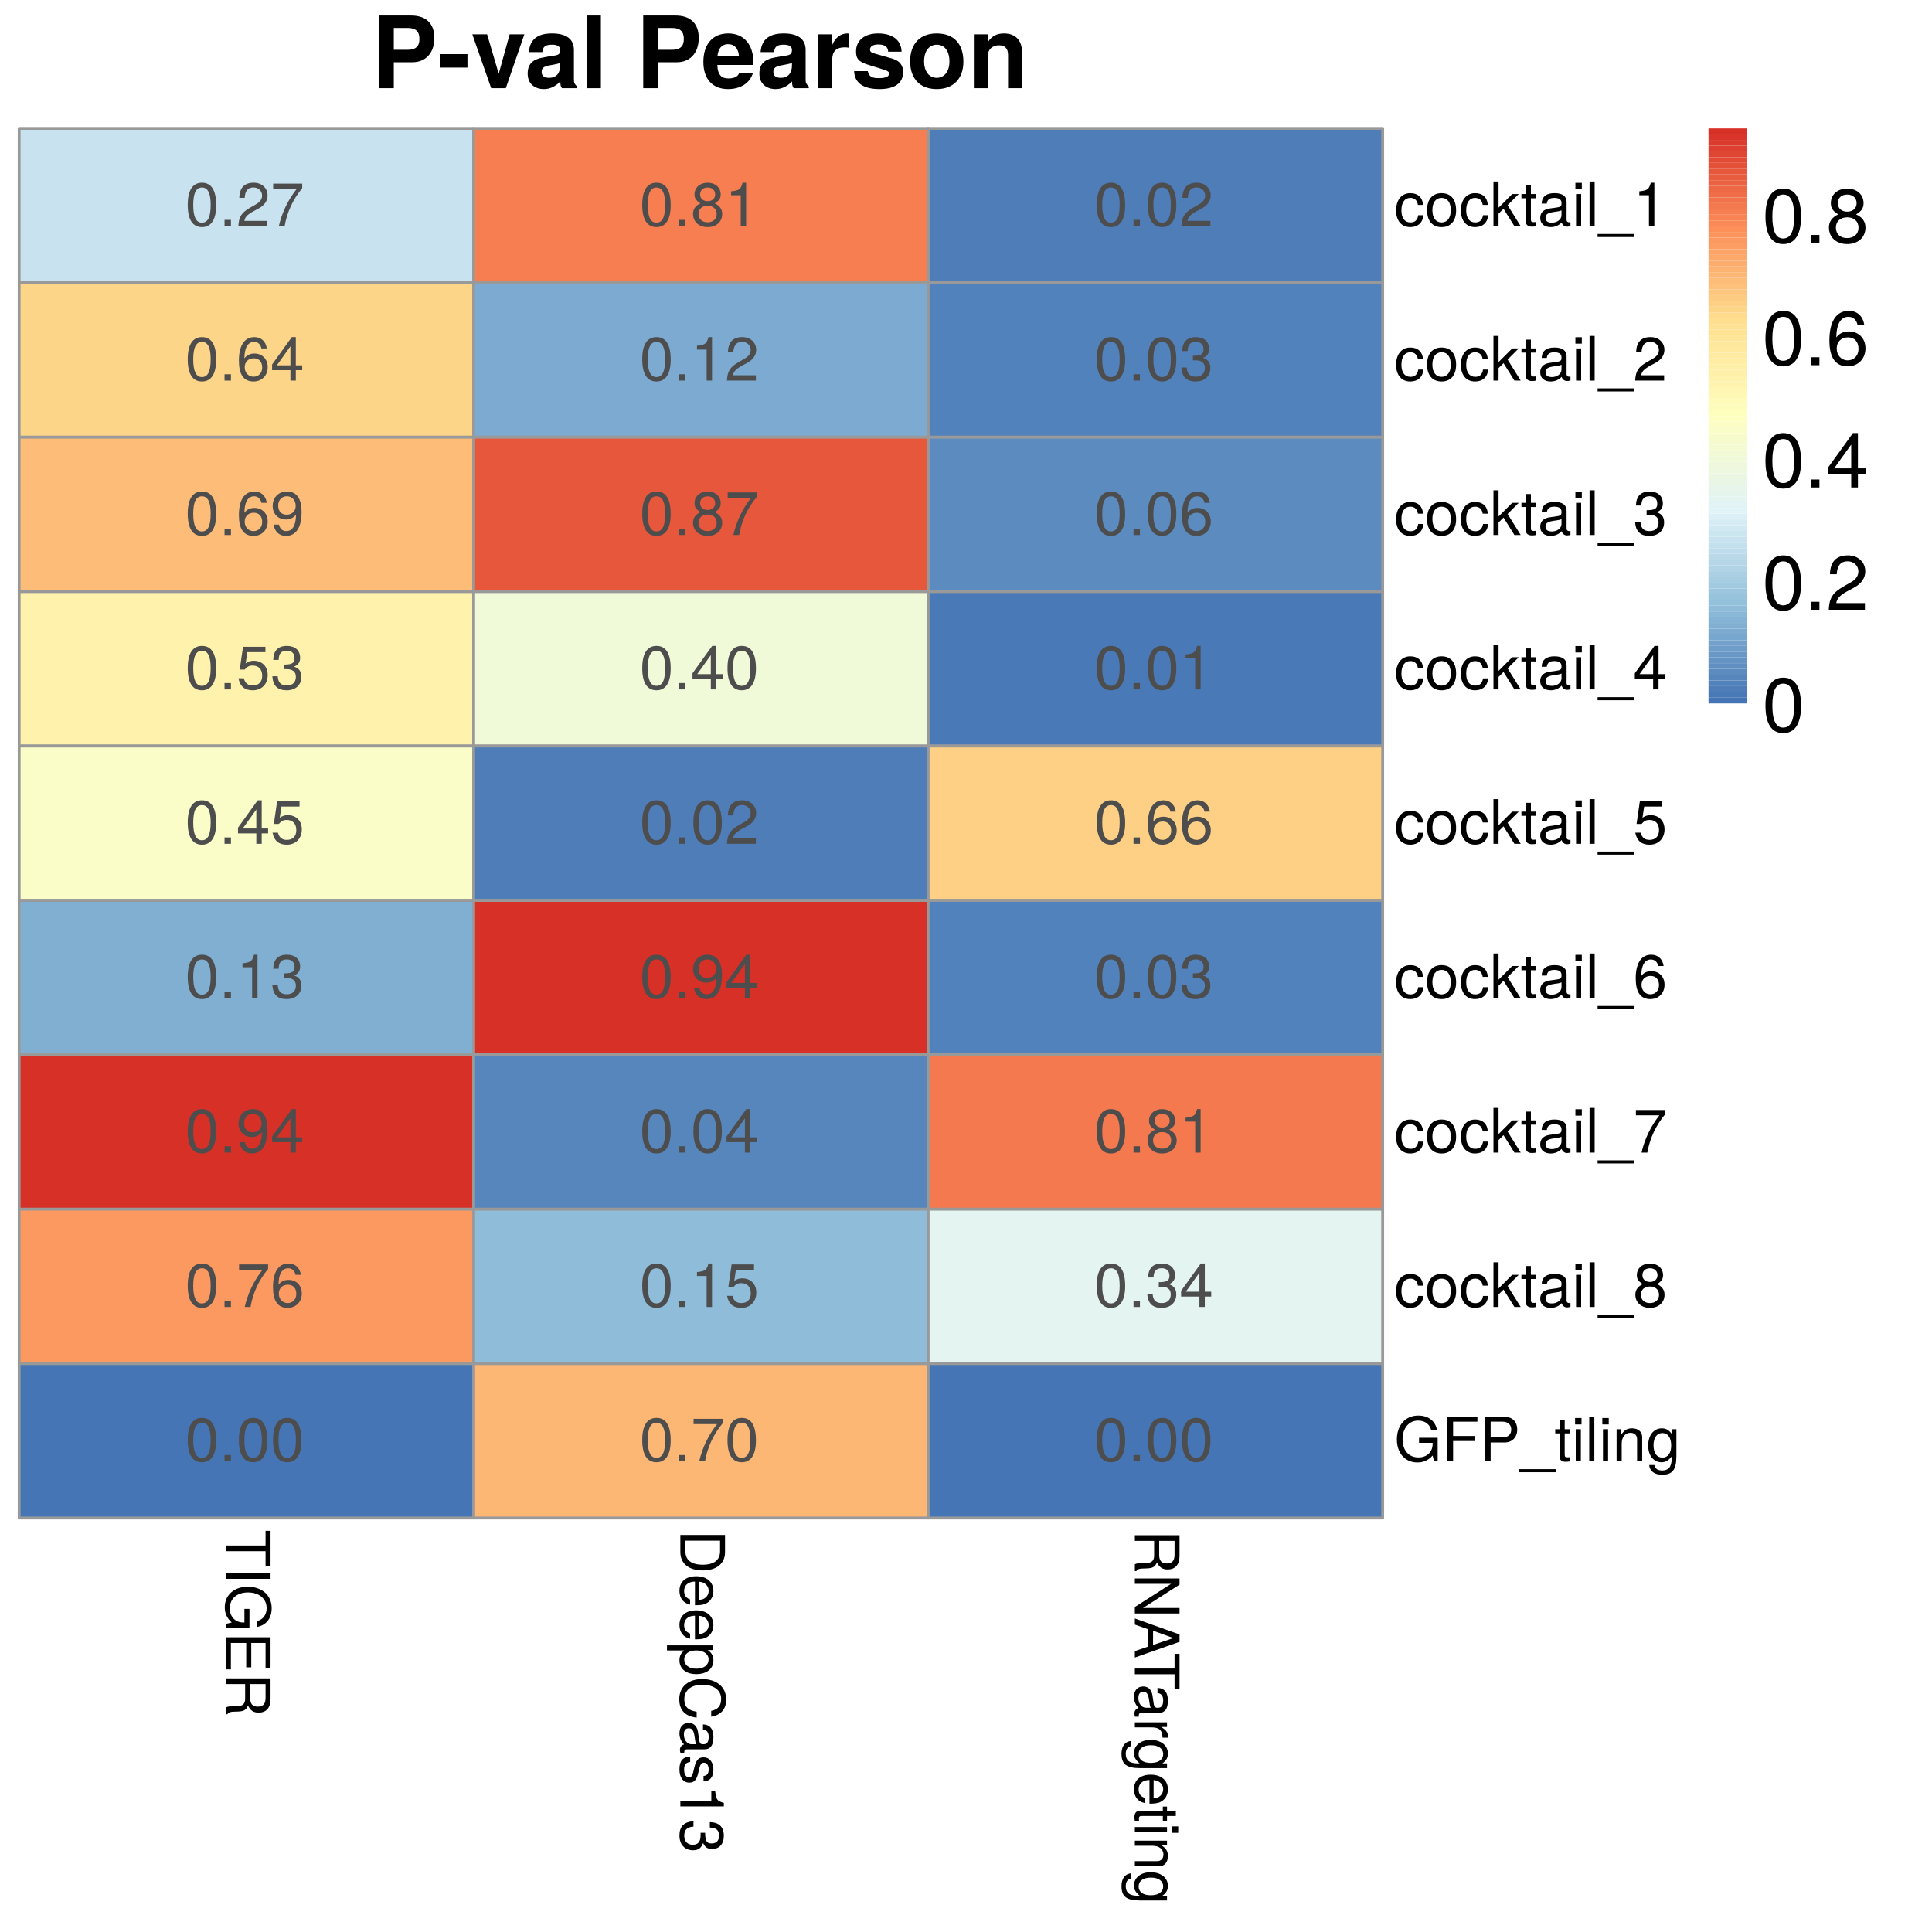 <?xml version="1.0" encoding="UTF-8"?>
<svg xmlns="http://www.w3.org/2000/svg" xmlns:xlink="http://www.w3.org/1999/xlink" width="504pt" height="504pt" viewBox="0 0 504 504" version="1.1">
<defs>
<g>
<symbol overflow="visible" id="glyph0-0">
<path style="stroke:none;" d=""/>
</symbol>
<symbol overflow="visible" id="glyph0-1">
<path style="stroke:none;" d="M 16.453 -13.078 C 16.453 -16.875 14.297 -18.953 10.344 -18.953 L 1.969 -18.953 L 1.969 0 L 5.875 0 L 5.875 -6.766 L 10.734 -6.766 C 14.219 -6.766 16.453 -9.234 16.453 -13.078 Z M 12.562 -12.844 C 12.562 -10.922 11.594 -10.016 9.516 -10.016 L 5.875 -10.016 L 5.875 -15.703 L 9.516 -15.703 C 11.594 -15.703 12.562 -14.797 12.562 -12.844 Z M 12.562 -12.844 "/>
</symbol>
<symbol overflow="visible" id="glyph0-2">
<path style="stroke:none;" d="M 7.75 -5.375 L 7.75 -8.891 L 0.672 -8.891 L 0.672 -5.375 Z M 7.75 -5.375 "/>
</symbol>
<symbol overflow="visible" id="glyph0-3">
<path style="stroke:none;" d="M 13.938 -14.047 L 10.094 -14.047 L 7.25 -3.766 L 4.219 -14.047 L 0.359 -14.047 L 5.281 0 L 9.094 0 Z M 13.938 -14.047 "/>
</symbol>
<symbol overflow="visible" id="glyph0-4">
<path style="stroke:none;" d="M 13.625 0 L 13.625 -0.438 C 12.969 -1.047 12.797 -1.438 12.797 -2.156 L 12.797 -9.953 C 12.797 -12.812 10.844 -14.281 7.047 -14.281 C 3.25 -14.281 1.281 -12.656 1.047 -9.406 L 4.547 -9.406 C 4.734 -10.875 5.328 -11.344 7.125 -11.344 C 8.531 -11.344 9.234 -10.875 9.234 -9.938 C 9.234 -8.453 8.141 -8.609 6.312 -8.297 L 4.859 -8.031 C 2.078 -7.547 0.734 -6.344 0.734 -3.797 C 0.734 -1.062 2.656 0.234 4.984 0.234 C 6.547 0.234 7.984 -0.438 9.25 -1.766 C 9.25 -1.047 9.328 -0.422 9.672 0 Z M 9.234 -6 C 9.234 -3.906 8.188 -2.703 6.344 -2.703 C 5.125 -2.703 4.375 -3.172 4.375 -4.219 C 4.375 -5.281 4.938 -5.672 6.453 -5.953 L 7.703 -6.188 C 8.656 -6.375 8.812 -6.422 9.234 -6.625 Z M 9.234 -6 "/>
</symbol>
<symbol overflow="visible" id="glyph0-5">
<path style="stroke:none;" d="M 5.375 0 L 5.375 -18.953 L 1.734 -18.953 L 1.734 0 Z M 5.375 0 "/>
</symbol>
<symbol overflow="visible" id="glyph0-6">
<path style="stroke:none;" d=""/>
</symbol>
<symbol overflow="visible" id="glyph0-7">
<path style="stroke:none;" d="M 13.656 -6.5 C 13.656 -11.344 11.203 -14.281 7.078 -14.281 C 3.047 -14.281 0.578 -11.547 0.578 -6.844 C 0.578 -2.344 3.016 0.234 7 0.234 C 10.141 0.234 12.688 -1.203 13.5 -3.953 L 9.906 -3.953 C 9.594 -2.938 8.453 -2.547 7.125 -2.547 C 5.406 -2.547 4.312 -3.328 4.219 -6.062 L 13.625 -6.062 Z M 9.859 -8.469 L 4.266 -8.469 C 4.5 -10.422 5.406 -11.484 7.016 -11.484 C 8.578 -11.484 9.672 -10.484 9.859 -8.469 Z M 9.859 -8.469 "/>
</symbol>
<symbol overflow="visible" id="glyph0-8">
<path style="stroke:none;" d="M 9.625 -10.562 L 9.625 -14.25 C 9.406 -14.281 9.281 -14.281 9.172 -14.281 C 7.516 -14.281 6.062 -13.188 5.281 -11.281 L 5.281 -14.047 L 1.641 -14.047 L 1.641 0 L 5.281 0 L 5.281 -7.469 C 5.281 -9.594 6.344 -10.656 8.469 -10.656 C 8.859 -10.656 9.125 -10.641 9.625 -10.562 Z M 9.625 -10.562 "/>
</symbol>
<symbol overflow="visible" id="glyph0-9">
<path style="stroke:none;" d="M 13.516 -4.156 L 13.516 -4.344 C 13.516 -5.953 12.609 -7.156 10.766 -7.703 L 6.156 -9.016 C 5.141 -9.312 4.891 -9.547 4.891 -10.109 C 4.891 -10.891 5.719 -11.406 7 -11.406 C 8.734 -11.406 9.594 -10.797 9.625 -9.516 L 13.125 -9.516 C 13.078 -12.484 10.797 -14.281 7.016 -14.281 C 3.453 -14.281 1.25 -12.484 1.25 -9.594 C 1.25 -7.875 1.719 -6.938 4.312 -6.141 L 8.656 -4.781 C 9.562 -4.5 9.875 -4.219 9.875 -3.828 C 9.875 -2.969 8.859 -2.625 7.172 -2.625 C 5.516 -2.625 4.625 -2.938 4.312 -4.453 L 0.75 -4.453 C 0.859 -1.375 3.125 0.234 7.391 0.234 C 11.344 0.234 13.516 -1.328 13.516 -4.156 Z M 13.516 -4.156 "/>
</symbol>
<symbol overflow="visible" id="glyph0-10">
<path style="stroke:none;" d="M 14.797 -6.922 C 14.797 -11.672 12.219 -14.281 7.828 -14.281 C 3.531 -14.281 0.906 -11.625 0.906 -7.016 C 0.906 -2.391 3.531 0.234 7.859 0.234 C 12.109 0.234 14.797 -2.422 14.797 -6.922 Z M 11.156 -6.969 C 11.156 -4.344 9.797 -2.703 7.859 -2.703 C 5.875 -2.703 4.547 -4.344 4.547 -7.016 C 4.547 -9.703 5.875 -11.344 7.859 -11.344 C 9.859 -11.344 11.156 -9.719 11.156 -6.969 Z M 11.156 -6.969 "/>
</symbol>
<symbol overflow="visible" id="glyph0-11">
<path style="stroke:none;" d="M 14.203 0 L 14.203 -9.406 C 14.203 -12.5 12.484 -14.281 9.484 -14.281 C 7.594 -14.281 6.312 -13.578 5.281 -12.016 L 5.281 -14.047 L 1.641 -14.047 L 1.641 0 L 5.281 0 L 5.281 -8.422 C 5.281 -10.094 6.453 -11.188 8.219 -11.188 C 9.781 -11.188 10.562 -10.328 10.562 -8.656 L 10.562 0 Z M 14.203 0 "/>
</symbol>
<symbol overflow="visible" id="glyph1-0">
<path style="stroke:none;" d=""/>
</symbol>
<symbol overflow="visible" id="glyph1-1">
<path style="stroke:none;" d="M 8.109 -5.453 C 8.109 -9.391 6.859 -11.344 4.406 -11.344 C 1.953 -11.344 0.688 -9.359 0.688 -5.547 C 0.688 -1.734 1.969 0.234 4.406 0.234 C 6.797 0.234 8.109 -1.734 8.109 -5.453 Z M 6.672 -5.578 C 6.672 -2.375 5.938 -0.922 4.375 -0.922 C 2.875 -0.922 2.125 -2.438 2.125 -5.531 C 2.125 -8.641 2.875 -10.094 4.406 -10.094 C 5.922 -10.094 6.672 -8.625 6.672 -5.578 Z M 6.672 -5.578 "/>
</symbol>
<symbol overflow="visible" id="glyph1-2">
<path style="stroke:none;" d="M 3.062 0 L 3.062 -1.656 L 1.391 -1.656 L 1.391 0 Z M 3.062 0 "/>
</symbol>
<symbol overflow="visible" id="glyph1-3">
<path style="stroke:none;" d="M 8.172 -8.016 C 8.172 -9.938 6.688 -11.344 4.547 -11.344 C 2.219 -11.344 0.875 -10.156 0.797 -7.406 L 2.203 -7.406 C 2.312 -9.312 3.109 -10.109 4.5 -10.109 C 5.781 -10.109 6.734 -9.203 6.734 -7.984 C 6.734 -7.094 6.203 -6.312 5.203 -5.75 L 3.734 -4.906 C 1.359 -3.562 0.672 -2.5 0.547 0 L 8.094 0 L 8.094 -1.391 L 2.125 -1.391 C 2.266 -2.312 2.781 -2.906 4.172 -3.734 L 5.781 -4.594 C 7.359 -5.438 8.172 -6.625 8.172 -8.016 Z M 8.172 -8.016 "/>
</symbol>
<symbol overflow="visible" id="glyph1-4">
<path style="stroke:none;" d="M 8.312 -9.922 L 8.312 -11.109 L 0.734 -11.109 L 0.734 -9.719 L 6.859 -9.719 C 4.609 -6.859 3.016 -3.547 2.203 0 L 3.719 0 C 4.344 -3.656 5.938 -7.094 8.312 -9.922 Z M 8.312 -9.922 "/>
</symbol>
<symbol overflow="visible" id="glyph1-5">
<path style="stroke:none;" d="M 8.203 -3.516 C 8.203 -5.625 6.766 -7.062 4.734 -7.062 C 3.609 -7.062 2.734 -6.625 2.125 -5.797 C 2.141 -8.562 3.047 -10.094 4.656 -10.094 C 5.641 -10.094 6.344 -9.469 6.562 -8.391 L 7.969 -8.391 C 7.703 -10.234 6.484 -11.344 4.75 -11.344 C 2.109 -11.344 0.688 -9.125 0.688 -5.172 C 0.688 -1.625 1.906 0.234 4.5 0.234 C 6.656 0.234 8.203 -1.297 8.203 -3.516 Z M 6.766 -3.406 C 6.766 -1.984 5.812 -1.016 4.516 -1.016 C 3.203 -1.016 2.203 -2.031 2.203 -3.484 C 2.203 -4.891 3.172 -5.812 4.562 -5.812 C 5.922 -5.812 6.766 -4.922 6.766 -3.406 Z M 6.766 -3.406 "/>
</symbol>
<symbol overflow="visible" id="glyph1-6">
<path style="stroke:none;" d="M 8.312 -2.719 L 8.312 -3.984 L 6.641 -3.984 L 6.641 -11.344 L 5.594 -11.344 L 0.453 -4.203 L 0.453 -2.719 L 5.234 -2.719 L 5.234 0 L 6.641 0 L 6.641 -2.719 Z M 5.234 -3.984 L 1.688 -3.984 L 5.234 -8.938 Z M 5.234 -3.984 "/>
</symbol>
<symbol overflow="visible" id="glyph1-7">
<path style="stroke:none;" d="M 8.141 -5.938 C 8.141 -9.484 6.906 -11.344 4.312 -11.344 C 2.156 -11.344 0.609 -9.812 0.609 -7.578 C 0.609 -5.469 2.047 -4.047 4.094 -4.047 C 5.172 -4.047 5.953 -4.438 6.688 -5.312 C 6.672 -2.547 5.781 -1.016 4.156 -1.016 C 3.172 -1.016 2.484 -1.625 2.25 -2.719 L 0.844 -2.719 C 1.125 -0.859 2.344 0.234 4.062 0.234 C 6.719 0.234 8.141 -2.016 8.141 -5.938 Z M 6.609 -7.609 C 6.609 -6.219 5.625 -5.297 4.25 -5.297 C 2.891 -5.297 2.047 -6.172 2.047 -7.703 C 2.047 -9.141 3.016 -10.109 4.297 -10.109 C 5.609 -10.109 6.609 -9.094 6.609 -7.609 Z M 6.609 -7.609 "/>
</symbol>
<symbol overflow="visible" id="glyph1-8">
<path style="stroke:none;" d="M 8.203 -3.766 C 8.203 -6 6.719 -7.469 4.547 -7.469 C 3.75 -7.469 3.109 -7.266 2.453 -6.781 L 2.891 -9.719 L 7.609 -9.719 L 7.609 -11.109 L 1.766 -11.109 L 0.906 -5.172 L 2.203 -5.172 C 2.859 -5.953 3.406 -6.219 4.281 -6.219 C 5.812 -6.219 6.766 -5.25 6.766 -3.562 C 6.766 -1.938 5.828 -1.016 4.281 -1.016 C 3.062 -1.016 2.297 -1.625 1.969 -2.906 L 0.562 -2.906 C 1.031 -0.656 2.297 0.234 4.312 0.234 C 6.609 0.234 8.203 -1.359 8.203 -3.766 Z M 8.203 -3.766 "/>
</symbol>
<symbol overflow="visible" id="glyph1-9">
<path style="stroke:none;" d="M 8.094 -3.297 C 8.094 -4.672 7.531 -5.469 6.172 -5.938 C 7.234 -6.359 7.766 -7.094 7.766 -8.219 C 7.766 -10.172 6.469 -11.344 4.297 -11.344 C 2.016 -11.344 0.797 -10.094 0.75 -7.688 L 2.156 -7.688 C 2.188 -9.359 2.875 -10.109 4.312 -10.109 C 5.562 -10.109 6.312 -9.375 6.312 -8.172 C 6.312 -6.953 5.797 -6.469 3.531 -6.469 L 3.531 -5.281 L 4.297 -5.281 C 5.859 -5.281 6.656 -4.547 6.656 -3.281 C 6.656 -1.859 5.781 -1.016 4.297 -1.016 C 2.766 -1.016 2.016 -1.781 1.922 -3.422 L 0.516 -3.422 C 0.688 -0.891 1.938 0.234 4.25 0.234 C 6.594 0.234 8.094 -1.156 8.094 -3.297 Z M 8.094 -3.297 "/>
</symbol>
<symbol overflow="visible" id="glyph1-10">
<path style="stroke:none;" d="M 5.547 0 L 5.547 -11.344 L 4.625 -11.344 C 4.125 -9.594 3.812 -9.359 1.625 -9.094 L 1.625 -8.078 L 4.141 -8.078 L 4.141 0 Z M 5.547 0 "/>
</symbol>
<symbol overflow="visible" id="glyph1-11">
<path style="stroke:none;" d="M 8.203 -3.203 C 8.203 -4.469 7.562 -5.344 6.25 -5.969 C 7.422 -6.672 7.812 -7.25 7.812 -8.312 C 7.812 -10.094 6.422 -11.344 4.406 -11.344 C 2.406 -11.344 0.984 -10.094 0.984 -8.312 C 0.984 -7.266 1.375 -6.688 2.531 -5.969 C 1.234 -5.344 0.594 -4.469 0.594 -3.219 C 0.594 -1.141 2.156 0.234 4.406 0.234 C 6.641 0.234 8.203 -1.141 8.203 -3.203 Z M 6.375 -8.281 C 6.375 -7.234 5.578 -6.531 4.406 -6.531 C 3.219 -6.531 2.438 -7.234 2.438 -8.297 C 2.438 -9.391 3.219 -10.094 4.406 -10.094 C 5.594 -10.094 6.375 -9.391 6.375 -8.281 Z M 6.766 -3.188 C 6.766 -1.844 5.812 -1.016 4.375 -1.016 C 2.984 -1.016 2.031 -1.859 2.031 -3.188 C 2.031 -4.516 2.984 -5.344 4.406 -5.344 C 5.812 -5.344 6.766 -4.516 6.766 -3.188 Z M 6.766 -3.188 "/>
</symbol>
<symbol overflow="visible" id="glyph1-12">
<path style="stroke:none;" d="M 7.625 -2.875 L 6.281 -2.875 C 6.062 -1.531 5.375 -0.984 4.234 -0.984 C 2.766 -0.984 1.891 -2.125 1.891 -4.109 C 1.891 -6.203 2.75 -7.391 4.203 -7.391 C 5.328 -7.391 6.031 -6.734 6.188 -5.562 L 7.531 -5.562 C 7.375 -7.609 6.094 -8.625 4.219 -8.625 C 1.969 -8.625 0.5 -6.891 0.5 -4.109 C 0.5 -1.406 1.938 0.234 4.203 0.234 C 6.203 0.234 7.469 -0.953 7.625 -2.875 Z M 7.625 -2.875 "/>
</symbol>
<symbol overflow="visible" id="glyph1-13">
<path style="stroke:none;" d="M 8.156 -4.125 C 8.156 -7.031 6.766 -8.625 4.359 -8.625 C 2 -8.625 0.578 -7.016 0.578 -4.188 C 0.578 -1.375 1.984 0.234 4.375 0.234 C 6.719 0.234 8.156 -1.375 8.156 -4.125 Z M 6.766 -4.141 C 6.766 -2.172 5.844 -0.984 4.375 -0.984 C 2.875 -0.984 1.969 -2.156 1.969 -4.188 C 1.969 -6.203 2.875 -7.391 4.375 -7.391 C 5.875 -7.391 6.766 -6.219 6.766 -4.141 Z M 6.766 -4.141 "/>
</symbol>
<symbol overflow="visible" id="glyph1-14">
<path style="stroke:none;" d="M 8.031 0 L 4.609 -5.484 L 7.516 -8.391 L 5.812 -8.391 L 2.25 -4.828 L 2.25 -11.656 L 0.922 -11.656 L 0.922 0 L 2.25 0 L 2.25 -3.266 L 3.547 -4.547 L 6.391 0 Z M 8.031 0 "/>
</symbol>
<symbol overflow="visible" id="glyph1-15">
<path style="stroke:none;" d="M 4.062 0 L 4.062 -1.125 C 3.891 -1.078 3.688 -1.062 3.422 -1.062 C 2.844 -1.062 2.688 -1.219 2.688 -1.812 L 2.688 -7.297 L 4.062 -7.297 L 4.062 -8.391 L 2.688 -8.391 L 2.688 -10.688 L 1.359 -10.688 L 1.359 -8.391 L 0.219 -8.391 L 0.219 -7.297 L 1.359 -7.297 L 1.359 -1.219 C 1.359 -0.375 1.938 0.109 2.969 0.109 C 3.297 0.109 3.609 0.078 4.062 0 Z M 4.062 0 "/>
</symbol>
<symbol overflow="visible" id="glyph1-16">
<path style="stroke:none;" d="M 8.562 -0.031 L 8.562 -1.047 C 8.422 -1.016 8.359 -1.016 8.266 -1.016 C 7.812 -1.016 7.547 -1.25 7.547 -1.656 L 7.547 -6.344 C 7.547 -7.828 6.469 -8.625 4.406 -8.625 C 2.375 -8.625 1.125 -7.844 1.047 -5.906 L 2.391 -5.906 C 2.5 -6.922 3.109 -7.391 4.359 -7.391 C 5.547 -7.391 6.219 -6.938 6.219 -6.141 L 6.219 -5.797 C 6.219 -5.234 5.891 -4.984 4.828 -4.859 C 2.938 -4.625 2.656 -4.562 2.141 -4.359 C 1.172 -3.953 0.672 -3.203 0.672 -2.172 C 0.672 -0.656 1.734 0.234 3.422 0.234 C 4.5 0.234 5.531 -0.203 6.266 -0.984 C 6.422 -0.359 6.984 0.109 7.641 0.109 C 7.922 0.109 8.125 0.078 8.562 -0.031 Z M 6.219 -2.891 C 6.219 -1.703 5.016 -0.922 3.719 -0.922 C 2.672 -0.922 2.062 -1.297 2.062 -2.203 C 2.062 -3.094 2.656 -3.469 4.078 -3.688 C 5.484 -3.875 5.781 -3.938 6.219 -4.141 Z M 6.219 -2.891 "/>
</symbol>
<symbol overflow="visible" id="glyph1-17">
<path style="stroke:none;" d="M 2.453 0 L 2.453 -8.391 L 1.125 -8.391 L 1.125 0 Z M 2.625 -9.641 L 2.625 -11.312 L 0.953 -11.312 L 0.953 -9.641 Z M 2.625 -9.641 "/>
</symbol>
<symbol overflow="visible" id="glyph1-18">
<path style="stroke:none;" d="M 2.422 0 L 2.422 -11.656 L 1.094 -11.656 L 1.094 0 Z M 2.422 0 "/>
</symbol>
<symbol overflow="visible" id="glyph1-19">
<path style="stroke:none;" d="M 9.25 2.828 L 9.25 2.031 L -0.359 2.031 L -0.359 2.828 Z M 9.25 2.828 "/>
</symbol>
<symbol overflow="visible" id="glyph1-20">
<path style="stroke:none;" d="M 11.344 0 L 11.344 -6.156 L 6.484 -6.156 L 6.484 -4.844 L 10.031 -4.844 L 10.031 -4.531 C 10.031 -2.453 8.5 -1.031 6.375 -1.031 C 3.734 -1.031 2.188 -2.938 2.188 -5.797 C 2.188 -8.656 3.828 -10.641 6.281 -10.641 C 8.062 -10.641 9.344 -9.625 9.656 -8.125 L 11.188 -8.125 C 10.766 -10.5 8.969 -11.953 6.297 -11.953 C 2.734 -11.953 0.703 -9.203 0.703 -5.719 C 0.703 -2.125 2.891 0.281 6.047 0.281 C 7.625 0.281 8.891 -0.266 10.031 -1.531 L 10.406 0 Z M 11.344 0 "/>
</symbol>
<symbol overflow="visible" id="glyph1-21">
<path style="stroke:none;" d="M 9.266 -10.359 L 9.266 -11.656 L 1.438 -11.656 L 1.438 0 L 2.922 0 L 2.922 -5.312 L 8.5 -5.312 L 8.5 -6.625 L 2.922 -6.625 L 2.922 -10.359 Z M 9.266 -10.359 "/>
</symbol>
<symbol overflow="visible" id="glyph1-22">
<path style="stroke:none;" d="M 9.875 -8.234 C 9.875 -10.438 8.578 -11.656 6.266 -11.656 L 1.453 -11.656 L 1.453 0 L 2.938 0 L 2.938 -4.938 L 6.609 -4.938 C 8.531 -4.938 9.875 -6.297 9.875 -8.234 Z M 8.312 -8.297 C 8.312 -7.031 7.469 -6.25 6.047 -6.25 L 2.938 -6.25 L 2.938 -10.359 L 6.047 -10.359 C 7.469 -10.359 8.312 -9.578 8.312 -8.297 Z M 8.312 -8.297 "/>
</symbol>
<symbol overflow="visible" id="glyph1-23">
<path style="stroke:none;" d="M 7.797 0 L 7.797 -6.344 C 7.797 -7.734 6.75 -8.625 5.141 -8.625 C 3.891 -8.625 3.094 -8.141 2.359 -6.969 L 2.359 -8.391 L 1.125 -8.391 L 1.125 0 L 2.453 0 L 2.453 -4.625 C 2.453 -6.344 3.375 -7.453 4.734 -7.453 C 5.797 -7.453 6.469 -6.812 6.469 -5.812 L 6.469 0 Z M 7.797 0 "/>
</symbol>
<symbol overflow="visible" id="glyph1-24">
<path style="stroke:none;" d="M 7.828 -1.375 L 7.828 -8.391 L 6.594 -8.391 L 6.594 -7.172 C 5.922 -8.156 5.109 -8.625 4.031 -8.625 C 1.906 -8.625 0.469 -6.828 0.469 -4.109 C 0.469 -1.469 1.953 0.234 3.922 0.234 C 4.969 0.234 5.719 -0.203 6.594 -1.266 L 6.594 -0.703 C 6.594 1.516 5.688 2.375 4.125 2.375 C 3.078 2.375 2.25 1.984 2.094 0.953 L 0.734 0.953 C 0.875 2.547 2.109 3.484 4.078 3.484 C 6.703 3.484 7.828 2.312 7.828 -1.375 Z M 6.469 -4.141 C 6.469 -2.141 5.594 -0.984 4.188 -0.984 C 2.734 -0.984 1.859 -2.156 1.859 -4.188 C 1.859 -6.203 2.75 -7.391 4.172 -7.391 C 5.609 -7.391 6.469 -6.172 6.469 -4.141 Z M 6.469 -4.141 "/>
</symbol>
<symbol overflow="visible" id="glyph2-0">
<path style="stroke:none;" d=""/>
</symbol>
<symbol overflow="visible" id="glyph2-1">
<path style="stroke:none;" d="M 10.359 9.484 L 11.656 9.484 L 11.656 0.344 L 10.359 0.344 L 10.359 4.172 L 0 4.172 L 0 5.656 L 10.359 5.656 Z M 10.359 9.484 "/>
</symbol>
<symbol overflow="visible" id="glyph2-2">
<path style="stroke:none;" d="M 0 3.094 L 11.656 3.094 L 11.656 1.594 L 0 1.594 Z M 0 3.094 "/>
</symbol>
<symbol overflow="visible" id="glyph2-3">
<path style="stroke:none;" d="M 0 11.344 L 6.156 11.344 L 6.156 6.484 L 4.844 6.484 L 4.844 10.031 L 4.531 10.031 C 2.453 10.031 1.031 8.5 1.031 6.375 C 1.031 3.734 2.938 2.188 5.797 2.188 C 8.656 2.188 10.641 3.828 10.641 6.281 C 10.641 8.062 9.625 9.344 8.125 9.656 L 8.125 11.188 C 10.5 10.766 11.953 8.969 11.953 6.297 C 11.953 2.734 9.203 0.703 5.719 0.703 C 2.125 0.703 -0.281 2.891 -0.281 6.047 C -0.281 7.625 0.266 8.891 1.531 10.031 L 0 10.406 Z M 0 11.344 "/>
</symbol>
<symbol overflow="visible" id="glyph2-4">
<path style="stroke:none;" d="M 0 9.812 L 1.312 9.812 L 1.312 2.922 L 5.312 2.922 L 5.312 9.281 L 6.625 9.281 L 6.625 2.922 L 10.359 2.922 L 10.359 9.516 L 11.656 9.516 L 11.656 1.438 L 0 1.438 Z M 0 9.812 "/>
</symbol>
<symbol overflow="visible" id="glyph2-5">
<path style="stroke:none;" d="M 0 10.859 L 0.375 10.859 C 0.75 10.297 1.172 10.172 2.719 10.156 C 4.641 10.125 5.219 9.844 5.766 8.578 C 6.406 9.891 7.219 10.422 8.547 10.422 C 10.562 10.422 11.656 9.156 11.656 6.859 L 11.656 1.484 L 0 1.484 L 0 2.969 L 5.031 2.969 L 5.031 6.812 C 5.031 8.125 4.391 8.75 2.938 8.734 L 1.906 8.719 C 1.188 8.703 0.484 8.844 0 9.062 Z M 8.344 8.859 C 6.953 8.859 6.344 8.156 6.344 6.578 L 6.344 2.969 L 10.359 2.969 L 10.359 6.578 C 10.359 8.234 9.641 8.859 8.344 8.859 Z M 8.344 8.859 "/>
</symbol>
<symbol overflow="visible" id="glyph2-6">
<path style="stroke:none;" d="M 5.844 10.672 C 9.453 10.672 11.656 8.875 11.656 5.922 L 11.656 1.422 L 0 1.422 L 0 5.922 C 0 8.859 2.203 10.672 5.844 10.672 Z M 5.828 9.188 C 2.875 9.188 1.312 7.969 1.312 5.656 L 1.312 2.906 L 10.359 2.906 L 10.359 5.656 C 10.359 7.969 8.797 9.188 5.828 9.188 Z M 5.828 9.188 "/>
</symbol>
<symbol overflow="visible" id="glyph2-7">
<path style="stroke:none;" d="M 3.812 8.203 C 5.031 8.203 5.797 8.109 6.422 7.875 C 7.797 7.328 8.625 6.047 8.625 4.484 C 8.625 2.141 6.891 0.641 4.141 0.641 C 1.391 0.641 -0.234 2.094 -0.234 4.453 C -0.234 6.375 0.844 7.703 2.547 8.031 L 2.547 6.688 C 1.438 6.312 0.984 5.562 0.984 4.5 C 0.984 3.109 1.891 2.062 3.812 2.031 Z M 4.984 6.781 C 4.984 6.781 4.922 6.781 4.891 6.766 L 4.891 2.062 C 6.391 2.172 7.391 3.125 7.391 4.469 C 7.391 5.781 6.297 6.781 4.984 6.781 Z M 4.984 6.781 "/>
</symbol>
<symbol overflow="visible" id="glyph2-8">
<path style="stroke:none;" d="M 4.109 8.375 C 6.922 8.375 8.625 6.984 8.625 4.766 C 8.625 3.625 8.109 2.719 7.125 2.094 L 8.391 2.094 L 8.391 0.875 L -3.484 0.875 L -3.484 2.203 L 1.016 2.203 C 0.141 2.906 -0.234 3.703 -0.234 4.781 C -0.234 6.938 1.438 8.375 4.109 8.375 Z M 4.141 6.969 C 2.234 6.969 1.016 6 1.016 4.547 C 1.016 3.141 2.156 2.203 4.125 2.203 C 6.094 2.203 7.375 3.141 7.375 4.547 C 7.375 6.016 6.141 6.969 4.141 6.969 Z M 4.141 6.969 "/>
</symbol>
<symbol overflow="visible" id="glyph2-9">
<path style="stroke:none;" d="M 4.25 10.828 L 4.25 9.297 C 2.047 8.938 1.031 8.016 1.031 6.047 C 1.031 3.734 2.797 2.25 5.719 2.25 C 8.703 2.25 10.641 3.656 10.641 5.922 C 10.641 7.75 9.828 8.703 8.047 9.078 L 8.047 10.594 C 10.609 10.125 11.953 8.656 11.953 6.094 C 11.953 2.562 9.109 0.766 5.703 0.766 C 2.281 0.766 -0.281 2.609 -0.281 6.031 C -0.281 8.875 1.219 10.484 4.25 10.828 Z M 4.25 10.828 "/>
</symbol>
<symbol overflow="visible" id="glyph2-10">
<path style="stroke:none;" d="M 0.031 8.562 L 1.047 8.562 C 1.016 8.422 1.016 8.359 1.016 8.266 C 1.016 7.812 1.25 7.547 1.656 7.547 L 6.344 7.547 C 7.828 7.547 8.625 6.469 8.625 4.406 C 8.625 2.375 7.844 1.125 5.906 1.047 L 5.906 2.391 C 6.922 2.5 7.391 3.109 7.391 4.359 C 7.391 5.547 6.938 6.219 6.141 6.219 L 5.797 6.219 C 5.234 6.219 4.984 5.891 4.859 4.828 C 4.625 2.938 4.562 2.656 4.359 2.141 C 3.953 1.172 3.203 0.672 2.172 0.672 C 0.656 0.672 -0.234 1.734 -0.234 3.422 C -0.234 4.5 0.203 5.531 0.984 6.266 C 0.359 6.422 -0.109 6.984 -0.109 7.641 C -0.109 7.922 -0.078 8.125 0.031 8.562 Z M 2.891 6.219 C 1.703 6.219 0.922 5.016 0.922 3.719 C 0.922 2.672 1.297 2.062 2.203 2.062 C 3.094 2.062 3.469 2.656 3.688 4.078 C 3.875 5.484 3.938 5.781 4.141 6.219 Z M 2.891 6.219 "/>
</symbol>
<symbol overflow="visible" id="glyph2-11">
<path style="stroke:none;" d="M 2.359 7.344 C 3.594 7.344 4.219 6.641 4.625 4.969 L 4.922 3.703 C 5.188 2.609 5.531 2.141 6.125 2.141 C 6.891 2.141 7.391 2.828 7.391 3.922 C 7.391 4.984 6.922 5.562 6.047 5.594 L 6.047 7.016 C 7.703 6.984 8.625 5.906 8.625 3.969 C 8.625 2.016 7.609 0.75 6.062 0.75 C 4.75 0.75 4.125 1.422 3.641 3.406 L 3.344 4.656 C 3.125 5.578 2.844 5.953 2.234 5.953 C 1.453 5.953 0.984 5.172 0.984 4 C 0.984 2.797 1.281 2.125 2.562 1.953 L 2.562 0.547 C 0.625 0.609 -0.234 1.703 -0.234 3.891 C -0.234 6 0.734 7.344 2.359 7.344 Z M 2.359 7.344 "/>
</symbol>
<symbol overflow="visible" id="glyph2-12">
<path style="stroke:none;" d="M 0 5.547 L 11.344 5.547 L 11.344 4.625 C 9.594 4.125 9.359 3.812 9.094 1.625 L 8.078 1.625 L 8.078 4.141 L 0 4.141 Z M 0 5.547 "/>
</symbol>
<symbol overflow="visible" id="glyph2-13">
<path style="stroke:none;" d="M 3.297 8.094 C 4.672 8.094 5.469 7.531 5.938 6.172 C 6.359 7.234 7.094 7.766 8.219 7.766 C 10.172 7.766 11.344 6.469 11.344 4.297 C 11.344 2.016 10.094 0.797 7.688 0.75 L 7.688 2.156 C 9.359 2.188 10.109 2.875 10.109 4.312 C 10.109 5.562 9.375 6.312 8.172 6.312 C 6.953 6.312 6.469 5.797 6.469 3.531 L 5.281 3.531 L 5.281 4.297 C 5.281 5.859 4.547 6.656 3.281 6.656 C 1.859 6.656 1.016 5.781 1.016 4.297 C 1.016 2.766 1.781 2.016 3.422 1.922 L 3.422 0.516 C 0.891 0.688 -0.234 1.938 -0.234 4.25 C -0.234 6.594 1.156 8.094 3.297 8.094 Z M 3.297 8.094 "/>
</symbol>
<symbol overflow="visible" id="glyph2-14">
<path style="stroke:none;" d="M 0 10.344 L 11.656 10.344 L 11.656 8.922 L 2.125 8.922 L 11.656 2.828 L 11.656 1.219 L 0 1.219 L 0 2.625 L 9.453 2.625 L 0 8.656 Z M 0 10.344 "/>
</symbol>
<symbol overflow="visible" id="glyph2-15">
<path style="stroke:none;" d="M 0 10.453 L 11.656 6.359 L 11.656 4.438 L 0 0.266 L 0 1.859 L 3.5 3.094 L 3.5 7.578 L 0 8.781 Z M 4.75 7.172 L 4.75 3.453 L 10.062 5.375 Z M 4.75 7.172 "/>
</symbol>
<symbol overflow="visible" id="glyph2-16">
<path style="stroke:none;" d="M 7.219 5.141 L 8.578 5.141 C 8.609 4.906 8.625 4.797 8.625 4.625 C 8.625 3.766 8.109 3.109 6.859 2.344 L 8.391 2.344 L 8.391 1.125 L 0 1.125 L 0 2.453 L 4.359 2.453 C 6.234 2.453 7.188 3.078 7.219 5.141 Z M 7.219 5.141 "/>
</symbol>
<symbol overflow="visible" id="glyph2-17">
<path style="stroke:none;" d="M 1.375 7.828 L 8.391 7.828 L 8.391 6.594 L 7.172 6.594 C 8.156 5.922 8.625 5.109 8.625 4.031 C 8.625 1.906 6.828 0.469 4.109 0.469 C 1.469 0.469 -0.234 1.953 -0.234 3.922 C -0.234 4.969 0.203 5.719 1.266 6.594 L 0.703 6.594 C -1.516 6.594 -2.375 5.688 -2.375 4.125 C -2.375 3.078 -1.984 2.25 -0.953 2.094 L -0.953 0.734 C -2.547 0.875 -3.484 2.109 -3.484 4.078 C -3.484 6.703 -2.312 7.828 1.375 7.828 Z M 4.141 6.469 C 2.141 6.469 0.984 5.594 0.984 4.188 C 0.984 2.734 2.156 1.859 4.188 1.859 C 6.203 1.859 7.391 2.75 7.391 4.172 C 7.391 5.609 6.172 6.469 4.141 6.469 Z M 4.141 6.469 "/>
</symbol>
<symbol overflow="visible" id="glyph2-18">
<path style="stroke:none;" d="M 0 4.062 L 1.125 4.062 C 1.078 3.891 1.062 3.688 1.062 3.422 C 1.062 2.844 1.219 2.688 1.812 2.688 L 7.297 2.688 L 7.297 4.062 L 8.391 4.062 L 8.391 2.688 L 10.688 2.688 L 10.688 1.359 L 8.391 1.359 L 8.391 0.219 L 7.297 0.219 L 7.297 1.359 L 1.219 1.359 C 0.375 1.359 -0.109 1.938 -0.109 2.969 C -0.109 3.297 -0.078 3.609 0 4.062 Z M 0 4.062 "/>
</symbol>
<symbol overflow="visible" id="glyph2-19">
<path style="stroke:none;" d="M 0 2.453 L 8.391 2.453 L 8.391 1.125 L 0 1.125 Z M 9.641 2.625 L 11.312 2.625 L 11.312 0.953 L 9.641 0.953 Z M 9.641 2.625 "/>
</symbol>
<symbol overflow="visible" id="glyph2-20">
<path style="stroke:none;" d="M 0 7.797 L 6.344 7.797 C 7.734 7.797 8.625 6.75 8.625 5.141 C 8.625 3.891 8.141 3.094 6.969 2.359 L 8.391 2.359 L 8.391 1.125 L 0 1.125 L 0 2.453 L 4.625 2.453 C 6.344 2.453 7.453 3.375 7.453 4.734 C 7.453 5.797 6.812 6.469 5.812 6.469 L 0 6.469 Z M 0 7.797 "/>
</symbol>
<symbol overflow="visible" id="glyph3-0">
<path style="stroke:none;" d=""/>
</symbol>
<symbol overflow="visible" id="glyph3-1">
<path style="stroke:none;" d="M 10.141 -6.812 C 10.141 -11.734 8.578 -14.188 5.5 -14.188 C 2.438 -14.188 0.859 -11.703 0.859 -6.938 C 0.859 -2.156 2.453 0.297 5.5 0.297 C 8.5 0.297 10.141 -2.156 10.141 -6.812 Z M 8.344 -6.984 C 8.344 -2.953 7.422 -1.156 5.453 -1.156 C 3.594 -1.156 2.656 -3.047 2.656 -6.922 C 2.656 -10.797 3.594 -12.625 5.5 -12.625 C 7.406 -12.625 8.344 -10.781 8.344 -6.984 Z M 8.344 -6.984 "/>
</symbol>
<symbol overflow="visible" id="glyph3-2">
<path style="stroke:none;" d="M 3.812 0 L 3.812 -2.078 L 1.734 -2.078 L 1.734 0 Z M 3.812 0 "/>
</symbol>
<symbol overflow="visible" id="glyph3-3">
<path style="stroke:none;" d="M 10.219 -10.016 C 10.219 -12.422 8.359 -14.188 5.688 -14.188 C 2.781 -14.188 1.094 -12.703 1 -9.266 L 2.766 -9.266 C 2.906 -11.641 3.875 -12.641 5.625 -12.641 C 7.219 -12.641 8.422 -11.5 8.422 -9.984 C 8.422 -8.859 7.766 -7.906 6.5 -7.188 L 4.656 -6.141 C 1.703 -4.453 0.844 -3.125 0.688 0 L 10.125 0 L 10.125 -1.734 L 2.656 -1.734 C 2.844 -2.906 3.484 -3.641 5.219 -4.656 L 7.219 -5.734 C 9.203 -6.797 10.219 -8.281 10.219 -10.016 Z M 10.219 -10.016 "/>
</symbol>
<symbol overflow="visible" id="glyph3-4">
<path style="stroke:none;" d="M 10.406 -3.406 L 10.406 -4.984 L 8.297 -4.984 L 8.297 -14.188 L 7 -14.188 L 0.562 -5.266 L 0.562 -3.406 L 6.547 -3.406 L 6.547 0 L 8.297 0 L 8.297 -3.406 Z M 6.547 -4.984 L 2.094 -4.984 L 6.547 -11.188 Z M 6.547 -4.984 "/>
</symbol>
<symbol overflow="visible" id="glyph3-5">
<path style="stroke:none;" d="M 10.266 -4.406 C 10.266 -7.047 8.453 -8.812 5.922 -8.812 C 4.516 -8.812 3.422 -8.281 2.656 -7.234 C 2.688 -10.703 3.797 -12.625 5.812 -12.625 C 7.062 -12.625 7.922 -11.844 8.203 -10.484 L 9.953 -10.484 C 9.625 -12.797 8.094 -14.188 5.938 -14.188 C 2.641 -14.188 0.859 -11.406 0.859 -6.453 C 0.859 -2.047 2.375 0.297 5.625 0.297 C 8.312 0.297 10.266 -1.625 10.266 -4.406 Z M 8.453 -4.266 C 8.453 -2.484 7.266 -1.266 5.641 -1.266 C 4 -1.266 2.766 -2.547 2.766 -4.359 C 2.766 -6.125 3.953 -7.266 5.703 -7.266 C 7.406 -7.266 8.453 -6.156 8.453 -4.266 Z M 8.453 -4.266 "/>
</symbol>
<symbol overflow="visible" id="glyph3-6">
<path style="stroke:none;" d="M 10.266 -4 C 10.266 -5.578 9.453 -6.688 7.812 -7.453 C 9.281 -8.344 9.766 -9.062 9.766 -10.406 C 9.766 -12.625 8.016 -14.188 5.5 -14.188 C 3 -14.188 1.234 -12.625 1.234 -10.406 C 1.234 -9.078 1.719 -8.359 3.156 -7.453 C 1.547 -6.688 0.734 -5.578 0.734 -4.016 C 0.734 -1.422 2.703 0.297 5.5 0.297 C 8.297 0.297 10.266 -1.422 10.266 -4 Z M 7.953 -10.359 C 7.953 -9.047 6.984 -8.156 5.5 -8.156 C 4.016 -8.156 3.047 -9.047 3.047 -10.375 C 3.047 -11.734 4.016 -12.625 5.5 -12.625 C 7 -12.625 7.953 -11.734 7.953 -10.359 Z M 8.453 -3.984 C 8.453 -2.297 7.266 -1.266 5.453 -1.266 C 3.734 -1.266 2.547 -2.312 2.547 -3.984 C 2.547 -5.641 3.734 -6.688 5.5 -6.688 C 7.266 -6.688 8.453 -5.641 8.453 -3.984 Z M 8.453 -3.984 "/>
</symbol>
</g>
</defs>
<g id="surface6">
<rect x="0" y="0" width="504" height="504" style="fill:rgb(100%,100%,100%);fill-opacity:1;stroke:none;"/>
<g style="fill:rgb(0%,0%,0%);fill-opacity:1;">
  <use xlink:href="#glyph0-1" x="96.852" y="23"/>
  <use xlink:href="#glyph0-2" x="114.193" y="23"/>
  <use xlink:href="#glyph0-3" x="122.852" y="23"/>
  <use xlink:href="#glyph0-4" x="136.918" y="23"/>
  <use xlink:href="#glyph0-5" x="151.374" y="23"/>
  <use xlink:href="#glyph0-6" x="158.602" y="23"/>
  <use xlink:href="#glyph0-1" x="165.829" y="23"/>
  <use xlink:href="#glyph0-7" x="182.911" y="23"/>
  <use xlink:href="#glyph0-4" x="197.367" y="23"/>
  <use xlink:href="#glyph0-8" x="211.823" y="23"/>
  <use xlink:href="#glyph0-9" x="222.067" y="23"/>
  <use xlink:href="#glyph0-10" x="236.523" y="23"/>
  <use xlink:href="#glyph0-11" x="252.409" y="23"/>
</g>
<path style="fill-rule:nonzero;fill:rgb(78.431%,89.02%,93.725%);fill-opacity:1;stroke-width:0.75;stroke-linecap:round;stroke-linejoin:round;stroke:rgb(60%,60%,60%);stroke-opacity:1;stroke-miterlimit:10;" d="M 5 73.777 L 123.566 73.777 L 123.566 33.5 L 5 33.5 Z M 5 73.777 "/>
<path style="fill-rule:nonzero;fill:rgb(99.216%,83.529%,53.725%);fill-opacity:1;stroke-width:0.75;stroke-linecap:round;stroke-linejoin:round;stroke:rgb(60%,60%,60%);stroke-opacity:1;stroke-miterlimit:10;" d="M 5 114.055 L 123.566 114.055 L 123.566 73.777 L 5 73.777 Z M 5 114.055 "/>
<path style="fill-rule:nonzero;fill:rgb(99.216%,73.725%,47.059%);fill-opacity:1;stroke-width:0.75;stroke-linecap:round;stroke-linejoin:round;stroke:rgb(60%,60%,60%);stroke-opacity:1;stroke-miterlimit:10;" d="M 5 154.332 L 123.566 154.332 L 123.566 114.055 L 5 114.055 Z M 5 154.332 "/>
<path style="fill-rule:nonzero;fill:rgb(99.608%,94.902%,67.451%);fill-opacity:1;stroke-width:0.75;stroke-linecap:round;stroke-linejoin:round;stroke:rgb(60%,60%,60%);stroke-opacity:1;stroke-miterlimit:10;" d="M 5 194.609 L 123.566 194.609 L 123.566 154.332 L 5 154.332 Z M 5 194.609 "/>
<path style="fill-rule:nonzero;fill:rgb(98.039%,99.216%,78.039%);fill-opacity:1;stroke-width:0.75;stroke-linecap:round;stroke-linejoin:round;stroke:rgb(60%,60%,60%);stroke-opacity:1;stroke-miterlimit:10;" d="M 5 234.891 L 123.566 234.891 L 123.566 194.613 L 5 194.613 Z M 5 234.891 "/>
<path style="fill-rule:nonzero;fill:rgb(50.196%,68.627%,82.353%);fill-opacity:1;stroke-width:0.75;stroke-linecap:round;stroke-linejoin:round;stroke:rgb(60%,60%,60%);stroke-opacity:1;stroke-miterlimit:10;" d="M 5 275.168 L 123.566 275.168 L 123.566 234.891 L 5 234.891 Z M 5 275.168 "/>
<path style="fill-rule:nonzero;fill:rgb(84.314%,18.824%,15.294%);fill-opacity:1;stroke-width:0.75;stroke-linecap:round;stroke-linejoin:round;stroke:rgb(60%,60%,60%);stroke-opacity:1;stroke-miterlimit:10;" d="M 5 315.445 L 123.566 315.445 L 123.566 275.168 L 5 275.168 Z M 5 315.445 "/>
<path style="fill-rule:nonzero;fill:rgb(98.824%,60%,38.039%);fill-opacity:1;stroke-width:0.75;stroke-linecap:round;stroke-linejoin:round;stroke:rgb(60%,60%,60%);stroke-opacity:1;stroke-miterlimit:10;" d="M 5 355.723 L 123.566 355.723 L 123.566 315.445 L 5 315.445 Z M 5 355.723 "/>
<path style="fill-rule:nonzero;fill:rgb(27.059%,45.882%,70.588%);fill-opacity:1;stroke-width:0.75;stroke-linecap:round;stroke-linejoin:round;stroke:rgb(60%,60%,60%);stroke-opacity:1;stroke-miterlimit:10;" d="M 5 396 L 123.566 396 L 123.566 355.723 L 5 355.723 Z M 5 396 "/>
<path style="fill-rule:nonzero;fill:rgb(96.471%,49.412%,31.765%);fill-opacity:1;stroke-width:0.75;stroke-linecap:round;stroke-linejoin:round;stroke:rgb(60%,60%,60%);stroke-opacity:1;stroke-miterlimit:10;" d="M 123.566 73.777 L 242.133 73.777 L 242.133 33.5 L 123.566 33.5 Z M 123.566 73.777 "/>
<path style="fill-rule:nonzero;fill:rgb(48.627%,66.667%,81.569%);fill-opacity:1;stroke-width:0.75;stroke-linecap:round;stroke-linejoin:round;stroke:rgb(60%,60%,60%);stroke-opacity:1;stroke-miterlimit:10;" d="M 123.566 114.055 L 242.133 114.055 L 242.133 73.777 L 123.566 73.777 Z M 123.566 114.055 "/>
<path style="fill-rule:nonzero;fill:rgb(90.196%,34.118%,23.529%);fill-opacity:1;stroke-width:0.75;stroke-linecap:round;stroke-linejoin:round;stroke:rgb(60%,60%,60%);stroke-opacity:1;stroke-miterlimit:10;" d="M 123.566 154.332 L 242.133 154.332 L 242.133 114.055 L 123.566 114.055 Z M 123.566 154.332 "/>
<path style="fill-rule:nonzero;fill:rgb(94.118%,97.647%,84.706%);fill-opacity:1;stroke-width:0.75;stroke-linecap:round;stroke-linejoin:round;stroke:rgb(60%,60%,60%);stroke-opacity:1;stroke-miterlimit:10;" d="M 123.566 194.609 L 242.133 194.609 L 242.133 154.332 L 123.566 154.332 Z M 123.566 194.609 "/>
<path style="fill-rule:nonzero;fill:rgb(30.588%,49.02%,72.157%);fill-opacity:1;stroke-width:0.75;stroke-linecap:round;stroke-linejoin:round;stroke:rgb(60%,60%,60%);stroke-opacity:1;stroke-miterlimit:10;" d="M 123.566 234.891 L 242.133 234.891 L 242.133 194.613 L 123.566 194.613 Z M 123.566 234.891 "/>
<path style="fill-rule:nonzero;fill:rgb(84.314%,18.824%,15.294%);fill-opacity:1;stroke-width:0.75;stroke-linecap:round;stroke-linejoin:round;stroke:rgb(60%,60%,60%);stroke-opacity:1;stroke-miterlimit:10;" d="M 123.566 275.168 L 242.133 275.168 L 242.133 234.891 L 123.566 234.891 Z M 123.566 275.168 "/>
<path style="fill-rule:nonzero;fill:rgb(34.118%,52.549%,74.118%);fill-opacity:1;stroke-width:0.75;stroke-linecap:round;stroke-linejoin:round;stroke:rgb(60%,60%,60%);stroke-opacity:1;stroke-miterlimit:10;" d="M 123.566 315.445 L 242.133 315.445 L 242.133 275.168 L 123.566 275.168 Z M 123.566 315.445 "/>
<path style="fill-rule:nonzero;fill:rgb(55.686%,73.725%,85.098%);fill-opacity:1;stroke-width:0.75;stroke-linecap:round;stroke-linejoin:round;stroke:rgb(60%,60%,60%);stroke-opacity:1;stroke-miterlimit:10;" d="M 123.566 355.723 L 242.133 355.723 L 242.133 315.445 L 123.566 315.445 Z M 123.566 355.723 "/>
<path style="fill-rule:nonzero;fill:rgb(99.216%,71.765%,45.882%);fill-opacity:1;stroke-width:0.75;stroke-linecap:round;stroke-linejoin:round;stroke:rgb(60%,60%,60%);stroke-opacity:1;stroke-miterlimit:10;" d="M 123.566 396 L 242.133 396 L 242.133 355.723 L 123.566 355.723 Z M 123.566 396 "/>
<path style="fill-rule:nonzero;fill:rgb(30.588%,49.02%,72.157%);fill-opacity:1;stroke-width:0.75;stroke-linecap:round;stroke-linejoin:round;stroke:rgb(60%,60%,60%);stroke-opacity:1;stroke-miterlimit:10;" d="M 242.133 73.777 L 360.699 73.777 L 360.699 33.5 L 242.133 33.5 Z M 242.133 73.777 "/>
<path style="fill-rule:nonzero;fill:rgb(32.157%,50.98%,73.333%);fill-opacity:1;stroke-width:0.75;stroke-linecap:round;stroke-linejoin:round;stroke:rgb(60%,60%,60%);stroke-opacity:1;stroke-miterlimit:10;" d="M 242.133 114.055 L 360.699 114.055 L 360.699 73.777 L 242.133 73.777 Z M 242.133 114.055 "/>
<path style="fill-rule:nonzero;fill:rgb(36.078%,54.51%,74.902%);fill-opacity:1;stroke-width:0.75;stroke-linecap:round;stroke-linejoin:round;stroke:rgb(60%,60%,60%);stroke-opacity:1;stroke-miterlimit:10;" d="M 242.133 154.332 L 360.699 154.332 L 360.699 114.055 L 242.133 114.055 Z M 242.133 154.332 "/>
<path style="fill-rule:nonzero;fill:rgb(28.627%,47.451%,71.373%);fill-opacity:1;stroke-width:0.75;stroke-linecap:round;stroke-linejoin:round;stroke:rgb(60%,60%,60%);stroke-opacity:1;stroke-miterlimit:10;" d="M 242.133 194.609 L 360.699 194.609 L 360.699 154.332 L 242.133 154.332 Z M 242.133 194.609 "/>
<path style="fill-rule:nonzero;fill:rgb(99.216%,81.569%,52.157%);fill-opacity:1;stroke-width:0.75;stroke-linecap:round;stroke-linejoin:round;stroke:rgb(60%,60%,60%);stroke-opacity:1;stroke-miterlimit:10;" d="M 242.133 234.891 L 360.699 234.891 L 360.699 194.613 L 242.133 194.613 Z M 242.133 234.891 "/>
<path style="fill-rule:nonzero;fill:rgb(32.157%,50.98%,73.333%);fill-opacity:1;stroke-width:0.75;stroke-linecap:round;stroke-linejoin:round;stroke:rgb(60%,60%,60%);stroke-opacity:1;stroke-miterlimit:10;" d="M 242.133 275.168 L 360.699 275.168 L 360.699 234.891 L 242.133 234.891 Z M 242.133 275.168 "/>
<path style="fill-rule:nonzero;fill:rgb(95.686%,47.451%,30.588%);fill-opacity:1;stroke-width:0.75;stroke-linecap:round;stroke-linejoin:round;stroke:rgb(60%,60%,60%);stroke-opacity:1;stroke-miterlimit:10;" d="M 242.133 315.445 L 360.699 315.445 L 360.699 275.168 L 242.133 275.168 Z M 242.133 315.445 "/>
<path style="fill-rule:nonzero;fill:rgb(89.02%,95.686%,94.51%);fill-opacity:1;stroke-width:0.75;stroke-linecap:round;stroke-linejoin:round;stroke:rgb(60%,60%,60%);stroke-opacity:1;stroke-miterlimit:10;" d="M 242.133 355.723 L 360.699 355.723 L 360.699 315.445 L 242.133 315.445 Z M 242.133 355.723 "/>
<path style="fill-rule:nonzero;fill:rgb(27.059%,45.882%,70.588%);fill-opacity:1;stroke-width:0.75;stroke-linecap:round;stroke-linejoin:round;stroke:rgb(60%,60%,60%);stroke-opacity:1;stroke-miterlimit:10;" d="M 242.133 396 L 360.699 396 L 360.699 355.723 L 242.133 355.723 Z M 242.133 396 "/>
<g style="fill:rgb(30.196%,30.196%,30.196%);fill-opacity:1;">
  <use xlink:href="#glyph1-1" x="48.285" y="59.009"/>
  <use xlink:href="#glyph1-2" x="57.182" y="59.009"/>
  <use xlink:href="#glyph1-3" x="61.63" y="59.009"/>
  <use xlink:href="#glyph1-4" x="70.526" y="59.009"/>
</g>
<g style="fill:rgb(30.196%,30.196%,30.196%);fill-opacity:1;">
  <use xlink:href="#glyph1-1" x="48.285" y="99.286"/>
  <use xlink:href="#glyph1-2" x="57.182" y="99.286"/>
  <use xlink:href="#glyph1-5" x="61.63" y="99.286"/>
  <use xlink:href="#glyph1-6" x="70.526" y="99.286"/>
</g>
<g style="fill:rgb(30.196%,30.196%,30.196%);fill-opacity:1;">
  <use xlink:href="#glyph1-1" x="48.285" y="139.563"/>
  <use xlink:href="#glyph1-2" x="57.182" y="139.563"/>
  <use xlink:href="#glyph1-5" x="61.63" y="139.563"/>
  <use xlink:href="#glyph1-7" x="70.526" y="139.563"/>
</g>
<g style="fill:rgb(30.196%,30.196%,30.196%);fill-opacity:1;">
  <use xlink:href="#glyph1-1" x="48.285" y="179.841"/>
  <use xlink:href="#glyph1-2" x="57.182" y="179.841"/>
  <use xlink:href="#glyph1-8" x="61.63" y="179.841"/>
  <use xlink:href="#glyph1-9" x="70.526" y="179.841"/>
</g>
<g style="fill:rgb(30.196%,30.196%,30.196%);fill-opacity:1;">
  <use xlink:href="#glyph1-1" x="48.285" y="220.118"/>
  <use xlink:href="#glyph1-2" x="57.182" y="220.118"/>
  <use xlink:href="#glyph1-6" x="61.63" y="220.118"/>
  <use xlink:href="#glyph1-8" x="70.526" y="220.118"/>
</g>
<g style="fill:rgb(30.196%,30.196%,30.196%);fill-opacity:1;">
  <use xlink:href="#glyph1-1" x="48.285" y="260.396"/>
  <use xlink:href="#glyph1-2" x="57.182" y="260.396"/>
  <use xlink:href="#glyph1-10" x="61.63" y="260.396"/>
  <use xlink:href="#glyph1-9" x="70.526" y="260.396"/>
</g>
<g style="fill:rgb(30.196%,30.196%,30.196%);fill-opacity:1;">
  <use xlink:href="#glyph1-1" x="48.285" y="300.673"/>
  <use xlink:href="#glyph1-2" x="57.182" y="300.673"/>
  <use xlink:href="#glyph1-7" x="61.63" y="300.673"/>
  <use xlink:href="#glyph1-6" x="70.526" y="300.673"/>
</g>
<g style="fill:rgb(30.196%,30.196%,30.196%);fill-opacity:1;">
  <use xlink:href="#glyph1-1" x="48.285" y="340.95"/>
  <use xlink:href="#glyph1-2" x="57.182" y="340.95"/>
  <use xlink:href="#glyph1-4" x="61.63" y="340.95"/>
  <use xlink:href="#glyph1-5" x="70.526" y="340.95"/>
</g>
<g style="fill:rgb(30.196%,30.196%,30.196%);fill-opacity:1;">
  <use xlink:href="#glyph1-1" x="48.285" y="381.228"/>
  <use xlink:href="#glyph1-2" x="57.182" y="381.228"/>
  <use xlink:href="#glyph1-1" x="61.63" y="381.228"/>
  <use xlink:href="#glyph1-1" x="70.526" y="381.228"/>
</g>
<g style="fill:rgb(30.196%,30.196%,30.196%);fill-opacity:1;">
  <use xlink:href="#glyph1-1" x="166.852" y="59.009"/>
  <use xlink:href="#glyph1-2" x="175.748" y="59.009"/>
  <use xlink:href="#glyph1-11" x="180.196" y="59.009"/>
  <use xlink:href="#glyph1-10" x="189.093" y="59.009"/>
</g>
<g style="fill:rgb(30.196%,30.196%,30.196%);fill-opacity:1;">
  <use xlink:href="#glyph1-1" x="166.852" y="99.286"/>
  <use xlink:href="#glyph1-2" x="175.748" y="99.286"/>
  <use xlink:href="#glyph1-10" x="180.196" y="99.286"/>
  <use xlink:href="#glyph1-3" x="189.093" y="99.286"/>
</g>
<g style="fill:rgb(30.196%,30.196%,30.196%);fill-opacity:1;">
  <use xlink:href="#glyph1-1" x="166.852" y="139.563"/>
  <use xlink:href="#glyph1-2" x="175.748" y="139.563"/>
  <use xlink:href="#glyph1-11" x="180.196" y="139.563"/>
  <use xlink:href="#glyph1-4" x="189.093" y="139.563"/>
</g>
<g style="fill:rgb(30.196%,30.196%,30.196%);fill-opacity:1;">
  <use xlink:href="#glyph1-1" x="166.852" y="179.841"/>
  <use xlink:href="#glyph1-2" x="175.748" y="179.841"/>
  <use xlink:href="#glyph1-6" x="180.196" y="179.841"/>
  <use xlink:href="#glyph1-1" x="189.093" y="179.841"/>
</g>
<g style="fill:rgb(30.196%,30.196%,30.196%);fill-opacity:1;">
  <use xlink:href="#glyph1-1" x="166.852" y="220.118"/>
  <use xlink:href="#glyph1-2" x="175.748" y="220.118"/>
  <use xlink:href="#glyph1-1" x="180.196" y="220.118"/>
  <use xlink:href="#glyph1-3" x="189.093" y="220.118"/>
</g>
<g style="fill:rgb(30.196%,30.196%,30.196%);fill-opacity:1;">
  <use xlink:href="#glyph1-1" x="166.852" y="260.396"/>
  <use xlink:href="#glyph1-2" x="175.748" y="260.396"/>
  <use xlink:href="#glyph1-7" x="180.196" y="260.396"/>
  <use xlink:href="#glyph1-6" x="189.093" y="260.396"/>
</g>
<g style="fill:rgb(30.196%,30.196%,30.196%);fill-opacity:1;">
  <use xlink:href="#glyph1-1" x="166.852" y="300.673"/>
  <use xlink:href="#glyph1-2" x="175.748" y="300.673"/>
  <use xlink:href="#glyph1-1" x="180.196" y="300.673"/>
  <use xlink:href="#glyph1-6" x="189.093" y="300.673"/>
</g>
<g style="fill:rgb(30.196%,30.196%,30.196%);fill-opacity:1;">
  <use xlink:href="#glyph1-1" x="166.852" y="340.95"/>
  <use xlink:href="#glyph1-2" x="175.748" y="340.95"/>
  <use xlink:href="#glyph1-10" x="180.196" y="340.95"/>
  <use xlink:href="#glyph1-8" x="189.093" y="340.95"/>
</g>
<g style="fill:rgb(30.196%,30.196%,30.196%);fill-opacity:1;">
  <use xlink:href="#glyph1-1" x="166.852" y="381.228"/>
  <use xlink:href="#glyph1-2" x="175.748" y="381.228"/>
  <use xlink:href="#glyph1-4" x="180.196" y="381.228"/>
  <use xlink:href="#glyph1-1" x="189.093" y="381.228"/>
</g>
<g style="fill:rgb(30.196%,30.196%,30.196%);fill-opacity:1;">
  <use xlink:href="#glyph1-1" x="285.418" y="59.009"/>
  <use xlink:href="#glyph1-2" x="294.314" y="59.009"/>
  <use xlink:href="#glyph1-1" x="298.763" y="59.009"/>
  <use xlink:href="#glyph1-3" x="307.659" y="59.009"/>
</g>
<g style="fill:rgb(30.196%,30.196%,30.196%);fill-opacity:1;">
  <use xlink:href="#glyph1-1" x="285.418" y="99.286"/>
  <use xlink:href="#glyph1-2" x="294.314" y="99.286"/>
  <use xlink:href="#glyph1-1" x="298.763" y="99.286"/>
  <use xlink:href="#glyph1-9" x="307.659" y="99.286"/>
</g>
<g style="fill:rgb(30.196%,30.196%,30.196%);fill-opacity:1;">
  <use xlink:href="#glyph1-1" x="285.418" y="139.563"/>
  <use xlink:href="#glyph1-2" x="294.314" y="139.563"/>
  <use xlink:href="#glyph1-1" x="298.763" y="139.563"/>
  <use xlink:href="#glyph1-5" x="307.659" y="139.563"/>
</g>
<g style="fill:rgb(30.196%,30.196%,30.196%);fill-opacity:1;">
  <use xlink:href="#glyph1-1" x="285.418" y="179.841"/>
  <use xlink:href="#glyph1-2" x="294.314" y="179.841"/>
  <use xlink:href="#glyph1-1" x="298.763" y="179.841"/>
  <use xlink:href="#glyph1-10" x="307.659" y="179.841"/>
</g>
<g style="fill:rgb(30.196%,30.196%,30.196%);fill-opacity:1;">
  <use xlink:href="#glyph1-1" x="285.418" y="220.118"/>
  <use xlink:href="#glyph1-2" x="294.314" y="220.118"/>
  <use xlink:href="#glyph1-5" x="298.763" y="220.118"/>
  <use xlink:href="#glyph1-5" x="307.659" y="220.118"/>
</g>
<g style="fill:rgb(30.196%,30.196%,30.196%);fill-opacity:1;">
  <use xlink:href="#glyph1-1" x="285.418" y="260.396"/>
  <use xlink:href="#glyph1-2" x="294.314" y="260.396"/>
  <use xlink:href="#glyph1-1" x="298.763" y="260.396"/>
  <use xlink:href="#glyph1-9" x="307.659" y="260.396"/>
</g>
<g style="fill:rgb(30.196%,30.196%,30.196%);fill-opacity:1;">
  <use xlink:href="#glyph1-1" x="285.418" y="300.673"/>
  <use xlink:href="#glyph1-2" x="294.314" y="300.673"/>
  <use xlink:href="#glyph1-11" x="298.763" y="300.673"/>
  <use xlink:href="#glyph1-10" x="307.659" y="300.673"/>
</g>
<g style="fill:rgb(30.196%,30.196%,30.196%);fill-opacity:1;">
  <use xlink:href="#glyph1-1" x="285.418" y="340.95"/>
  <use xlink:href="#glyph1-2" x="294.314" y="340.95"/>
  <use xlink:href="#glyph1-9" x="298.763" y="340.95"/>
  <use xlink:href="#glyph1-6" x="307.659" y="340.95"/>
</g>
<g style="fill:rgb(30.196%,30.196%,30.196%);fill-opacity:1;">
  <use xlink:href="#glyph1-1" x="285.418" y="381.228"/>
  <use xlink:href="#glyph1-2" x="294.314" y="381.228"/>
  <use xlink:href="#glyph1-1" x="298.763" y="381.228"/>
  <use xlink:href="#glyph1-1" x="307.659" y="381.228"/>
</g>
<g style="fill:rgb(0%,0%,0%);fill-opacity:1;">
  <use xlink:href="#glyph2-1" x="58.917" y="399"/>
  <use xlink:href="#glyph2-2" x="58.917" y="408.776"/>
  <use xlink:href="#glyph2-3" x="58.917" y="413.225"/>
  <use xlink:href="#glyph2-4" x="58.917" y="425.673"/>
  <use xlink:href="#glyph2-5" x="58.917" y="436.345"/>
</g>
<g style="fill:rgb(0%,0%,0%);fill-opacity:1;">
  <use xlink:href="#glyph2-6" x="177.483" y="399"/>
  <use xlink:href="#glyph2-7" x="177.483" y="410.552"/>
  <use xlink:href="#glyph2-7" x="177.483" y="419.448"/>
  <use xlink:href="#glyph2-8" x="177.483" y="428.345"/>
  <use xlink:href="#glyph2-9" x="177.483" y="437.241"/>
  <use xlink:href="#glyph2-10" x="177.483" y="448.793"/>
  <use xlink:href="#glyph2-11" x="177.483" y="457.689"/>
  <use xlink:href="#glyph2-12" x="177.483" y="465.689"/>
  <use xlink:href="#glyph2-13" x="177.483" y="474.586"/>
</g>
<g style="fill:rgb(0%,0%,0%);fill-opacity:1;">
  <use xlink:href="#glyph2-5" x="296.05" y="399"/>
  <use xlink:href="#glyph2-14" x="296.05" y="410.552"/>
  <use xlink:href="#glyph2-15" x="296.05" y="421.943"/>
  <use xlink:href="#glyph2-1" x="296.05" y="431.096"/>
  <use xlink:href="#glyph2-10" x="296.05" y="439.272"/>
  <use xlink:href="#glyph2-16" x="296.05" y="448.169"/>
  <use xlink:href="#glyph2-17" x="296.05" y="453.417"/>
  <use xlink:href="#glyph2-7" x="296.05" y="462.313"/>
  <use xlink:href="#glyph2-18" x="296.05" y="471.05"/>
  <use xlink:href="#glyph2-19" x="296.05" y="475.498"/>
  <use xlink:href="#glyph2-20" x="296.05" y="479.05"/>
  <use xlink:href="#glyph2-17" x="296.05" y="487.946"/>
</g>
<g style="fill:rgb(0%,0%,0%);fill-opacity:1;">
  <use xlink:href="#glyph1-12" x="363.699" y="59.009"/>
  <use xlink:href="#glyph1-13" x="371.699" y="59.009"/>
  <use xlink:href="#glyph1-12" x="380.596" y="59.009"/>
  <use xlink:href="#glyph1-14" x="388.676" y="59.009"/>
  <use xlink:href="#glyph1-15" x="396.676" y="59.009"/>
  <use xlink:href="#glyph1-16" x="401.124" y="59.009"/>
  <use xlink:href="#glyph1-17" x="410.021" y="59.009"/>
  <use xlink:href="#glyph1-18" x="413.572" y="59.009"/>
  <use xlink:href="#glyph1-19" x="417.124" y="59.009"/>
  <use xlink:href="#glyph1-10" x="426.021" y="59.009"/>
</g>
<g style="fill:rgb(0%,0%,0%);fill-opacity:1;">
  <use xlink:href="#glyph1-12" x="363.699" y="99.286"/>
  <use xlink:href="#glyph1-13" x="371.699" y="99.286"/>
  <use xlink:href="#glyph1-12" x="380.596" y="99.286"/>
  <use xlink:href="#glyph1-14" x="388.676" y="99.286"/>
  <use xlink:href="#glyph1-15" x="396.676" y="99.286"/>
  <use xlink:href="#glyph1-16" x="401.124" y="99.286"/>
  <use xlink:href="#glyph1-17" x="410.021" y="99.286"/>
  <use xlink:href="#glyph1-18" x="413.572" y="99.286"/>
  <use xlink:href="#glyph1-19" x="417.124" y="99.286"/>
  <use xlink:href="#glyph1-3" x="426.021" y="99.286"/>
</g>
<g style="fill:rgb(0%,0%,0%);fill-opacity:1;">
  <use xlink:href="#glyph1-12" x="363.699" y="139.563"/>
  <use xlink:href="#glyph1-13" x="371.699" y="139.563"/>
  <use xlink:href="#glyph1-12" x="380.596" y="139.563"/>
  <use xlink:href="#glyph1-14" x="388.676" y="139.563"/>
  <use xlink:href="#glyph1-15" x="396.676" y="139.563"/>
  <use xlink:href="#glyph1-16" x="401.124" y="139.563"/>
  <use xlink:href="#glyph1-17" x="410.021" y="139.563"/>
  <use xlink:href="#glyph1-18" x="413.572" y="139.563"/>
  <use xlink:href="#glyph1-19" x="417.124" y="139.563"/>
  <use xlink:href="#glyph1-9" x="426.021" y="139.563"/>
</g>
<g style="fill:rgb(0%,0%,0%);fill-opacity:1;">
  <use xlink:href="#glyph1-12" x="363.699" y="179.841"/>
  <use xlink:href="#glyph1-13" x="371.699" y="179.841"/>
  <use xlink:href="#glyph1-12" x="380.596" y="179.841"/>
  <use xlink:href="#glyph1-14" x="388.676" y="179.841"/>
  <use xlink:href="#glyph1-15" x="396.676" y="179.841"/>
  <use xlink:href="#glyph1-16" x="401.124" y="179.841"/>
  <use xlink:href="#glyph1-17" x="410.021" y="179.841"/>
  <use xlink:href="#glyph1-18" x="413.572" y="179.841"/>
  <use xlink:href="#glyph1-19" x="417.124" y="179.841"/>
  <use xlink:href="#glyph1-6" x="426.021" y="179.841"/>
</g>
<g style="fill:rgb(0%,0%,0%);fill-opacity:1;">
  <use xlink:href="#glyph1-12" x="363.699" y="220.118"/>
  <use xlink:href="#glyph1-13" x="371.699" y="220.118"/>
  <use xlink:href="#glyph1-12" x="380.596" y="220.118"/>
  <use xlink:href="#glyph1-14" x="388.676" y="220.118"/>
  <use xlink:href="#glyph1-15" x="396.676" y="220.118"/>
  <use xlink:href="#glyph1-16" x="401.124" y="220.118"/>
  <use xlink:href="#glyph1-17" x="410.021" y="220.118"/>
  <use xlink:href="#glyph1-18" x="413.572" y="220.118"/>
  <use xlink:href="#glyph1-19" x="417.124" y="220.118"/>
  <use xlink:href="#glyph1-8" x="426.021" y="220.118"/>
</g>
<g style="fill:rgb(0%,0%,0%);fill-opacity:1;">
  <use xlink:href="#glyph1-12" x="363.699" y="260.396"/>
  <use xlink:href="#glyph1-13" x="371.699" y="260.396"/>
  <use xlink:href="#glyph1-12" x="380.596" y="260.396"/>
  <use xlink:href="#glyph1-14" x="388.676" y="260.396"/>
  <use xlink:href="#glyph1-15" x="396.676" y="260.396"/>
  <use xlink:href="#glyph1-16" x="401.124" y="260.396"/>
  <use xlink:href="#glyph1-17" x="410.021" y="260.396"/>
  <use xlink:href="#glyph1-18" x="413.572" y="260.396"/>
  <use xlink:href="#glyph1-19" x="417.124" y="260.396"/>
  <use xlink:href="#glyph1-5" x="426.021" y="260.396"/>
</g>
<g style="fill:rgb(0%,0%,0%);fill-opacity:1;">
  <use xlink:href="#glyph1-12" x="363.699" y="300.673"/>
  <use xlink:href="#glyph1-13" x="371.699" y="300.673"/>
  <use xlink:href="#glyph1-12" x="380.596" y="300.673"/>
  <use xlink:href="#glyph1-14" x="388.676" y="300.673"/>
  <use xlink:href="#glyph1-15" x="396.676" y="300.673"/>
  <use xlink:href="#glyph1-16" x="401.124" y="300.673"/>
  <use xlink:href="#glyph1-17" x="410.021" y="300.673"/>
  <use xlink:href="#glyph1-18" x="413.572" y="300.673"/>
  <use xlink:href="#glyph1-19" x="417.124" y="300.673"/>
  <use xlink:href="#glyph1-4" x="426.021" y="300.673"/>
</g>
<g style="fill:rgb(0%,0%,0%);fill-opacity:1;">
  <use xlink:href="#glyph1-12" x="363.699" y="340.95"/>
  <use xlink:href="#glyph1-13" x="371.699" y="340.95"/>
  <use xlink:href="#glyph1-12" x="380.596" y="340.95"/>
  <use xlink:href="#glyph1-14" x="388.676" y="340.95"/>
  <use xlink:href="#glyph1-15" x="396.676" y="340.95"/>
  <use xlink:href="#glyph1-16" x="401.124" y="340.95"/>
  <use xlink:href="#glyph1-17" x="410.021" y="340.95"/>
  <use xlink:href="#glyph1-18" x="413.572" y="340.95"/>
  <use xlink:href="#glyph1-19" x="417.124" y="340.95"/>
  <use xlink:href="#glyph1-11" x="426.021" y="340.95"/>
</g>
<g style="fill:rgb(0%,0%,0%);fill-opacity:1;">
  <use xlink:href="#glyph1-20" x="363.699" y="381.228"/>
  <use xlink:href="#glyph1-21" x="376.147" y="381.228"/>
  <use xlink:href="#glyph1-22" x="385.924" y="381.228"/>
  <use xlink:href="#glyph1-19" x="396.596" y="381.228"/>
  <use xlink:href="#glyph1-15" x="405.492" y="381.228"/>
  <use xlink:href="#glyph1-17" x="409.94" y="381.228"/>
  <use xlink:href="#glyph1-18" x="413.492" y="381.228"/>
  <use xlink:href="#glyph1-17" x="417.044" y="381.228"/>
  <use xlink:href="#glyph1-23" x="420.596" y="381.228"/>
  <use xlink:href="#glyph1-24" x="429.492" y="381.228"/>
</g>
<path style=" stroke:none;fill-rule:nonzero;fill:rgb(27.059%,45.882%,70.588%);fill-opacity:1;" d="M 445.699 183.5 L 455.699 183.5 L 455.699 182 L 445.699 182 Z M 445.699 183.5 "/>
<path style=" stroke:none;fill-rule:nonzero;fill:rgb(28.627%,47.451%,71.373%);fill-opacity:1;" d="M 445.699 182 L 455.699 182 L 455.699 180.5 L 445.699 180.5 Z M 445.699 182 "/>
<path style=" stroke:none;fill-rule:nonzero;fill:rgb(30.588%,49.02%,72.157%);fill-opacity:1;" d="M 445.699 180.5 L 455.699 180.5 L 455.699 179 L 445.699 179 Z M 445.699 180.5 "/>
<path style=" stroke:none;fill-rule:nonzero;fill:rgb(32.157%,50.98%,73.333%);fill-opacity:1;" d="M 445.699 179 L 455.699 179 L 455.699 177.5 L 445.699 177.5 Z M 445.699 179 "/>
<path style=" stroke:none;fill-rule:nonzero;fill:rgb(34.118%,52.549%,74.118%);fill-opacity:1;" d="M 445.699 177.5 L 455.699 177.5 L 455.699 176 L 445.699 176 Z M 445.699 177.5 "/>
<path style=" stroke:none;fill-rule:nonzero;fill:rgb(36.078%,54.51%,74.902%);fill-opacity:1;" d="M 445.699 176 L 455.699 176 L 455.699 174.5 L 445.699 174.5 Z M 445.699 176 "/>
<path style=" stroke:none;fill-rule:nonzero;fill:rgb(37.647%,56.078%,76.078%);fill-opacity:1;" d="M 445.699 174.5 L 455.699 174.5 L 455.699 173 L 445.699 173 Z M 445.699 174.5 "/>
<path style=" stroke:none;fill-rule:nonzero;fill:rgb(39.608%,58.039%,76.863%);fill-opacity:1;" d="M 445.699 173 L 455.699 173 L 455.699 171.5 L 445.699 171.5 Z M 445.699 173 "/>
<path style=" stroke:none;fill-rule:nonzero;fill:rgb(41.176%,59.608%,77.647%);fill-opacity:1;" d="M 445.699 171.5 L 455.699 171.5 L 455.699 170 L 445.699 170 Z M 445.699 171.5 "/>
<path style=" stroke:none;fill-rule:nonzero;fill:rgb(43.137%,61.569%,78.824%);fill-opacity:1;" d="M 445.699 170 L 455.699 170 L 455.699 168.5 L 445.699 168.5 Z M 445.699 170 "/>
<path style=" stroke:none;fill-rule:nonzero;fill:rgb(45.098%,63.137%,79.608%);fill-opacity:1;" d="M 445.699 168.5 L 455.699 168.5 L 455.699 167 L 445.699 167 Z M 445.699 168.5 "/>
<path style=" stroke:none;fill-rule:nonzero;fill:rgb(46.667%,65.098%,80.784%);fill-opacity:1;" d="M 445.699 167 L 455.699 167 L 455.699 165.5 L 445.699 165.5 Z M 445.699 167 "/>
<path style=" stroke:none;fill-rule:nonzero;fill:rgb(48.627%,66.667%,81.569%);fill-opacity:1;" d="M 445.699 165.5 L 455.699 165.5 L 455.699 164 L 445.699 164 Z M 445.699 165.5 "/>
<path style=" stroke:none;fill-rule:nonzero;fill:rgb(50.196%,68.627%,82.353%);fill-opacity:1;" d="M 445.699 164 L 455.699 164 L 455.699 162.5 L 445.699 162.5 Z M 445.699 164 "/>
<path style=" stroke:none;fill-rule:nonzero;fill:rgb(52.157%,70.196%,83.529%);fill-opacity:1;" d="M 445.699 162.5 L 455.699 162.5 L 455.699 161 L 445.699 161 Z M 445.699 162.5 "/>
<path style=" stroke:none;fill-rule:nonzero;fill:rgb(54.118%,72.157%,84.314%);fill-opacity:1;" d="M 445.699 161 L 455.699 161 L 455.699 159.5 L 445.699 159.5 Z M 445.699 161 "/>
<path style=" stroke:none;fill-rule:nonzero;fill:rgb(55.686%,73.725%,85.098%);fill-opacity:1;" d="M 445.699 159.5 L 455.699 159.5 L 455.699 158 L 445.699 158 Z M 445.699 159.5 "/>
<path style=" stroke:none;fill-rule:nonzero;fill:rgb(57.647%,75.294%,85.882%);fill-opacity:1;" d="M 445.699 158 L 455.699 158 L 455.699 156.5 L 445.699 156.5 Z M 445.699 158 "/>
<path style=" stroke:none;fill-rule:nonzero;fill:rgb(59.608%,76.471%,86.667%);fill-opacity:1;" d="M 445.699 156.5 L 455.699 156.5 L 455.699 155 L 445.699 155 Z M 445.699 156.5 "/>
<path style=" stroke:none;fill-rule:nonzero;fill:rgb(61.176%,77.647%,87.451%);fill-opacity:1;" d="M 445.699 155 L 455.699 155 L 455.699 153.5 L 445.699 153.5 Z M 445.699 155 "/>
<path style=" stroke:none;fill-rule:nonzero;fill:rgb(63.137%,79.216%,88.235%);fill-opacity:1;" d="M 445.699 153.5 L 455.699 153.5 L 455.699 152 L 445.699 152 Z M 445.699 153.5 "/>
<path style=" stroke:none;fill-rule:nonzero;fill:rgb(65.098%,80.392%,88.627%);fill-opacity:1;" d="M 445.699 152 L 455.699 152 L 455.699 150.5 L 445.699 150.5 Z M 445.699 152 "/>
<path style=" stroke:none;fill-rule:nonzero;fill:rgb(67.059%,81.569%,89.412%);fill-opacity:1;" d="M 445.699 150.5 L 455.699 150.5 L 455.699 149 L 445.699 149 Z M 445.699 150.5 "/>
<path style=" stroke:none;fill-rule:nonzero;fill:rgb(69.02%,82.745%,90.196%);fill-opacity:1;" d="M 445.699 149 L 455.699 149 L 455.699 147.5 L 445.699 147.5 Z M 445.699 149 "/>
<path style=" stroke:none;fill-rule:nonzero;fill:rgb(70.588%,83.922%,90.98%);fill-opacity:1;" d="M 445.699 147.5 L 455.699 147.5 L 455.699 146 L 445.699 146 Z M 445.699 147.5 "/>
<path style=" stroke:none;fill-rule:nonzero;fill:rgb(72.549%,85.098%,91.373%);fill-opacity:1;" d="M 445.699 146 L 455.699 146 L 455.699 144.5 L 445.699 144.5 Z M 445.699 146 "/>
<path style=" stroke:none;fill-rule:nonzero;fill:rgb(74.51%,86.275%,92.157%);fill-opacity:1;" d="M 445.699 144.5 L 455.699 144.5 L 455.699 143 L 445.699 143 Z M 445.699 144.5 "/>
<path style=" stroke:none;fill-rule:nonzero;fill:rgb(76.471%,87.843%,92.941%);fill-opacity:1;" d="M 445.699 143 L 455.699 143 L 455.699 141.5 L 445.699 141.5 Z M 445.699 143 "/>
<path style=" stroke:none;fill-rule:nonzero;fill:rgb(78.431%,89.02%,93.725%);fill-opacity:1;" d="M 445.699 141.5 L 455.699 141.5 L 455.699 140 L 445.699 140 Z M 445.699 141.5 "/>
<path style=" stroke:none;fill-rule:nonzero;fill:rgb(80%,90.196%,94.118%);fill-opacity:1;" d="M 445.699 140 L 455.699 140 L 455.699 138.5 L 445.699 138.5 Z M 445.699 140 "/>
<path style=" stroke:none;fill-rule:nonzero;fill:rgb(81.961%,91.373%,94.902%);fill-opacity:1;" d="M 445.699 138.5 L 455.699 138.5 L 455.699 137 L 445.699 137 Z M 445.699 138.5 "/>
<path style=" stroke:none;fill-rule:nonzero;fill:rgb(83.922%,92.549%,95.686%);fill-opacity:1;" d="M 445.699 137 L 455.699 137 L 455.699 135.5 L 445.699 135.5 Z M 445.699 137 "/>
<path style=" stroke:none;fill-rule:nonzero;fill:rgb(85.882%,93.725%,96.471%);fill-opacity:1;" d="M 445.699 135.5 L 455.699 135.5 L 455.699 134 L 445.699 134 Z M 445.699 135.5 "/>
<path style=" stroke:none;fill-rule:nonzero;fill:rgb(87.843%,95.294%,96.863%);fill-opacity:1;" d="M 445.699 134 L 455.699 134 L 455.699 132.5 L 445.699 132.5 Z M 445.699 134 "/>
<path style=" stroke:none;fill-rule:nonzero;fill:rgb(88.235%,95.294%,95.686%);fill-opacity:1;" d="M 445.699 132.5 L 455.699 132.5 L 455.699 131 L 445.699 131 Z M 445.699 132.5 "/>
<path style=" stroke:none;fill-rule:nonzero;fill:rgb(89.02%,95.686%,94.51%);fill-opacity:1;" d="M 445.699 131 L 455.699 131 L 455.699 129.5 L 445.699 129.5 Z M 445.699 131 "/>
<path style=" stroke:none;fill-rule:nonzero;fill:rgb(89.804%,96.078%,92.941%);fill-opacity:1;" d="M 445.699 129.5 L 455.699 129.5 L 455.699 128 L 445.699 128 Z M 445.699 129.5 "/>
<path style=" stroke:none;fill-rule:nonzero;fill:rgb(90.588%,96.078%,91.765%);fill-opacity:1;" d="M 445.699 128 L 455.699 128 L 455.699 126.5 L 445.699 126.5 Z M 445.699 128 "/>
<path style=" stroke:none;fill-rule:nonzero;fill:rgb(91.373%,96.471%,90.196%);fill-opacity:1;" d="M 445.699 126.5 L 455.699 126.5 L 455.699 125 L 445.699 125 Z M 445.699 126.5 "/>
<path style=" stroke:none;fill-rule:nonzero;fill:rgb(92.157%,96.863%,89.02%);fill-opacity:1;" d="M 445.699 125 L 455.699 125 L 455.699 123.5 L 445.699 123.5 Z M 445.699 125 "/>
<path style=" stroke:none;fill-rule:nonzero;fill:rgb(92.941%,97.255%,87.451%);fill-opacity:1;" d="M 445.699 123.5 L 455.699 123.5 L 455.699 122 L 445.699 122 Z M 445.699 123.5 "/>
<path style=" stroke:none;fill-rule:nonzero;fill:rgb(93.725%,97.255%,86.275%);fill-opacity:1;" d="M 445.699 122 L 455.699 122 L 455.699 120.5 L 445.699 120.5 Z M 445.699 122 "/>
<path style=" stroke:none;fill-rule:nonzero;fill:rgb(94.118%,97.647%,84.706%);fill-opacity:1;" d="M 445.699 120.5 L 455.699 120.5 L 455.699 119 L 445.699 119 Z M 445.699 120.5 "/>
<path style=" stroke:none;fill-rule:nonzero;fill:rgb(94.902%,98.039%,83.529%);fill-opacity:1;" d="M 445.699 119 L 455.699 119 L 455.699 117.5 L 445.699 117.5 Z M 445.699 119 "/>
<path style=" stroke:none;fill-rule:nonzero;fill:rgb(95.686%,98.431%,82.353%);fill-opacity:1;" d="M 445.699 117.5 L 455.699 117.5 L 455.699 116 L 445.699 116 Z M 445.699 117.5 "/>
<path style=" stroke:none;fill-rule:nonzero;fill:rgb(96.471%,98.431%,80.784%);fill-opacity:1;" d="M 445.699 116 L 455.699 116 L 455.699 114.5 L 445.699 114.5 Z M 445.699 116 "/>
<path style=" stroke:none;fill-rule:nonzero;fill:rgb(97.255%,98.824%,79.608%);fill-opacity:1;" d="M 445.699 114.5 L 455.699 114.5 L 455.699 113 L 445.699 113 Z M 445.699 114.5 "/>
<path style=" stroke:none;fill-rule:nonzero;fill:rgb(98.039%,99.216%,78.039%);fill-opacity:1;" d="M 445.699 113 L 455.699 113 L 455.699 111.5 L 445.699 111.5 Z M 445.699 113 "/>
<path style=" stroke:none;fill-rule:nonzero;fill:rgb(98.824%,99.216%,76.863%);fill-opacity:1;" d="M 445.699 111.5 L 455.699 111.5 L 455.699 110 L 445.699 110 Z M 445.699 111.5 "/>
<path style=" stroke:none;fill-rule:nonzero;fill:rgb(99.608%,99.608%,75.294%);fill-opacity:1;" d="M 445.699 110 L 455.699 110 L 455.699 108.5 L 445.699 108.5 Z M 445.699 110 "/>
<path style=" stroke:none;fill-rule:nonzero;fill:rgb(99.608%,99.608%,74.118%);fill-opacity:1;" d="M 445.699 108.5 L 455.699 108.5 L 455.699 107 L 445.699 107 Z M 445.699 108.5 "/>
<path style=" stroke:none;fill-rule:nonzero;fill:rgb(99.608%,98.824%,72.941%);fill-opacity:1;" d="M 445.699 107 L 455.699 107 L 455.699 105.5 L 445.699 105.5 Z M 445.699 107 "/>
<path style=" stroke:none;fill-rule:nonzero;fill:rgb(99.608%,98.039%,71.765%);fill-opacity:1;" d="M 445.699 105.5 L 455.699 105.5 L 455.699 104 L 445.699 104 Z M 445.699 105.5 "/>
<path style=" stroke:none;fill-rule:nonzero;fill:rgb(99.608%,97.255%,70.98%);fill-opacity:1;" d="M 445.699 104 L 455.699 104 L 455.699 102.5 L 445.699 102.5 Z M 445.699 104 "/>
<path style=" stroke:none;fill-rule:nonzero;fill:rgb(99.608%,96.471%,69.804%);fill-opacity:1;" d="M 445.699 102.5 L 455.699 102.5 L 455.699 101 L 445.699 101 Z M 445.699 102.5 "/>
<path style=" stroke:none;fill-rule:nonzero;fill:rgb(99.608%,95.686%,68.627%);fill-opacity:1;" d="M 445.699 101 L 455.699 101 L 455.699 99.5 L 445.699 99.5 Z M 445.699 101 "/>
<path style=" stroke:none;fill-rule:nonzero;fill:rgb(99.608%,94.902%,67.451%);fill-opacity:1;" d="M 445.699 99.5 L 455.699 99.5 L 455.699 98 L 445.699 98 Z M 445.699 99.5 "/>
<path style=" stroke:none;fill-rule:nonzero;fill:rgb(99.608%,94.118%,66.275%);fill-opacity:1;" d="M 445.699 98 L 455.699 98 L 455.699 96.5 L 445.699 96.5 Z M 445.699 98 "/>
<path style=" stroke:none;fill-rule:nonzero;fill:rgb(99.608%,93.725%,65.098%);fill-opacity:1;" d="M 445.699 96.5 L 455.699 96.5 L 455.699 95 L 445.699 95 Z M 445.699 96.5 "/>
<path style=" stroke:none;fill-rule:nonzero;fill:rgb(99.608%,92.941%,63.922%);fill-opacity:1;" d="M 445.699 95 L 455.699 95 L 455.699 93.5 L 445.699 93.5 Z M 445.699 95 "/>
<path style=" stroke:none;fill-rule:nonzero;fill:rgb(99.608%,92.157%,63.137%);fill-opacity:1;" d="M 445.699 93.5 L 455.699 93.5 L 455.699 92 L 445.699 92 Z M 445.699 93.5 "/>
<path style=" stroke:none;fill-rule:nonzero;fill:rgb(99.608%,91.373%,61.961%);fill-opacity:1;" d="M 445.699 92 L 455.699 92 L 455.699 90.5 L 445.699 90.5 Z M 445.699 92 "/>
<path style=" stroke:none;fill-rule:nonzero;fill:rgb(99.608%,90.588%,60.784%);fill-opacity:1;" d="M 445.699 90.5 L 455.699 90.5 L 455.699 89 L 445.699 89 Z M 445.699 90.5 "/>
<path style=" stroke:none;fill-rule:nonzero;fill:rgb(99.608%,89.804%,59.608%);fill-opacity:1;" d="M 445.699 89 L 455.699 89 L 455.699 87.5 L 445.699 87.5 Z M 445.699 89 "/>
<path style=" stroke:none;fill-rule:nonzero;fill:rgb(99.608%,89.02%,58.431%);fill-opacity:1;" d="M 445.699 87.5 L 455.699 87.5 L 455.699 86 L 445.699 86 Z M 445.699 87.5 "/>
<path style=" stroke:none;fill-rule:nonzero;fill:rgb(99.608%,88.235%,57.255%);fill-opacity:1;" d="M 445.699 86 L 455.699 86 L 455.699 84.5 L 445.699 84.5 Z M 445.699 86 "/>
<path style=" stroke:none;fill-rule:nonzero;fill:rgb(99.608%,87.451%,56.078%);fill-opacity:1;" d="M 445.699 84.5 L 455.699 84.5 L 455.699 83 L 445.699 83 Z M 445.699 84.5 "/>
<path style=" stroke:none;fill-rule:nonzero;fill:rgb(99.216%,85.49%,54.902%);fill-opacity:1;" d="M 445.699 83 L 455.699 83 L 455.699 81.5 L 445.699 81.5 Z M 445.699 83 "/>
<path style=" stroke:none;fill-rule:nonzero;fill:rgb(99.216%,83.529%,53.725%);fill-opacity:1;" d="M 445.699 81.5 L 455.699 81.5 L 455.699 80 L 445.699 80 Z M 445.699 81.5 "/>
<path style=" stroke:none;fill-rule:nonzero;fill:rgb(99.216%,81.569%,52.157%);fill-opacity:1;" d="M 445.699 80 L 455.699 80 L 455.699 78.5 L 445.699 78.5 Z M 445.699 80 "/>
<path style=" stroke:none;fill-rule:nonzero;fill:rgb(99.216%,79.608%,50.98%);fill-opacity:1;" d="M 445.699 78.5 L 455.699 78.5 L 455.699 77 L 445.699 77 Z M 445.699 78.5 "/>
<path style=" stroke:none;fill-rule:nonzero;fill:rgb(99.216%,77.647%,49.804%);fill-opacity:1;" d="M 445.699 77 L 455.699 77 L 455.699 75.5 L 445.699 75.5 Z M 445.699 77 "/>
<path style=" stroke:none;fill-rule:nonzero;fill:rgb(99.216%,75.686%,48.235%);fill-opacity:1;" d="M 445.699 75.5 L 455.699 75.5 L 455.699 74 L 445.699 74 Z M 445.699 75.5 "/>
<path style=" stroke:none;fill-rule:nonzero;fill:rgb(99.216%,73.725%,47.059%);fill-opacity:1;" d="M 445.699 74 L 455.699 74 L 455.699 72.5 L 445.699 72.5 Z M 445.699 74 "/>
<path style=" stroke:none;fill-rule:nonzero;fill:rgb(99.216%,71.765%,45.882%);fill-opacity:1;" d="M 445.699 72.5 L 455.699 72.5 L 455.699 71 L 445.699 71 Z M 445.699 72.5 "/>
<path style=" stroke:none;fill-rule:nonzero;fill:rgb(98.824%,69.804%,44.314%);fill-opacity:1;" d="M 445.699 71 L 455.699 71 L 455.699 69.5 L 445.699 69.5 Z M 445.699 71 "/>
<path style=" stroke:none;fill-rule:nonzero;fill:rgb(98.824%,67.843%,43.137%);fill-opacity:1;" d="M 445.699 69.5 L 455.699 69.5 L 455.699 68 L 445.699 68 Z M 445.699 69.5 "/>
<path style=" stroke:none;fill-rule:nonzero;fill:rgb(98.824%,65.882%,41.961%);fill-opacity:1;" d="M 445.699 68 L 455.699 68 L 455.699 66.5 L 445.699 66.5 Z M 445.699 68 "/>
<path style=" stroke:none;fill-rule:nonzero;fill:rgb(98.824%,63.922%,40.392%);fill-opacity:1;" d="M 445.699 66.5 L 455.699 66.5 L 455.699 65 L 445.699 65 Z M 445.699 66.5 "/>
<path style=" stroke:none;fill-rule:nonzero;fill:rgb(98.824%,61.961%,39.216%);fill-opacity:1;" d="M 445.699 65 L 455.699 65 L 455.699 63.5 L 445.699 63.5 Z M 445.699 65 "/>
<path style=" stroke:none;fill-rule:nonzero;fill:rgb(98.824%,60%,38.039%);fill-opacity:1;" d="M 445.699 63.5 L 455.699 63.5 L 455.699 62 L 445.699 62 Z M 445.699 63.5 "/>
<path style=" stroke:none;fill-rule:nonzero;fill:rgb(98.824%,58.039%,36.471%);fill-opacity:1;" d="M 445.699 62 L 455.699 62 L 455.699 60.5 L 445.699 60.5 Z M 445.699 62 "/>
<path style=" stroke:none;fill-rule:nonzero;fill:rgb(98.824%,56.078%,35.294%);fill-opacity:1;" d="M 445.699 60.5 L 455.699 60.5 L 455.699 59 L 445.699 59 Z M 445.699 60.5 "/>
<path style=" stroke:none;fill-rule:nonzero;fill:rgb(98.039%,54.118%,34.118%);fill-opacity:1;" d="M 445.699 59 L 455.699 59 L 455.699 57.5 L 445.699 57.5 Z M 445.699 59 "/>
<path style=" stroke:none;fill-rule:nonzero;fill:rgb(97.255%,51.765%,32.941%);fill-opacity:1;" d="M 445.699 57.5 L 455.699 57.5 L 455.699 56 L 445.699 56 Z M 445.699 57.5 "/>
<path style=" stroke:none;fill-rule:nonzero;fill:rgb(96.471%,49.412%,31.765%);fill-opacity:1;" d="M 445.699 56 L 455.699 56 L 455.699 54.5 L 445.699 54.5 Z M 445.699 56 "/>
<path style=" stroke:none;fill-rule:nonzero;fill:rgb(95.686%,47.451%,30.588%);fill-opacity:1;" d="M 445.699 54.5 L 455.699 54.5 L 455.699 53 L 445.699 53 Z M 445.699 54.5 "/>
<path style=" stroke:none;fill-rule:nonzero;fill:rgb(94.51%,45.098%,29.412%);fill-opacity:1;" d="M 445.699 53 L 455.699 53 L 455.699 51.5 L 445.699 51.5 Z M 445.699 53 "/>
<path style=" stroke:none;fill-rule:nonzero;fill:rgb(93.725%,42.745%,28.235%);fill-opacity:1;" d="M 445.699 51.5 L 455.699 51.5 L 455.699 50 L 445.699 50 Z M 445.699 51.5 "/>
<path style=" stroke:none;fill-rule:nonzero;fill:rgb(92.941%,40.784%,27.059%);fill-opacity:1;" d="M 445.699 50 L 455.699 50 L 455.699 48.5 L 445.699 48.5 Z M 445.699 50 "/>
<path style=" stroke:none;fill-rule:nonzero;fill:rgb(92.157%,38.431%,25.882%);fill-opacity:1;" d="M 445.699 48.5 L 455.699 48.5 L 455.699 47 L 445.699 47 Z M 445.699 48.5 "/>
<path style=" stroke:none;fill-rule:nonzero;fill:rgb(90.98%,36.471%,24.706%);fill-opacity:1;" d="M 445.699 47 L 455.699 47 L 455.699 45.5 L 445.699 45.5 Z M 445.699 47 "/>
<path style=" stroke:none;fill-rule:nonzero;fill:rgb(90.196%,34.118%,23.529%);fill-opacity:1;" d="M 445.699 45.5 L 455.699 45.5 L 455.699 44 L 445.699 44 Z M 445.699 45.5 "/>
<path style=" stroke:none;fill-rule:nonzero;fill:rgb(89.412%,31.765%,22.353%);fill-opacity:1;" d="M 445.699 44 L 455.699 44 L 455.699 42.5 L 445.699 42.5 Z M 445.699 44 "/>
<path style=" stroke:none;fill-rule:nonzero;fill:rgb(88.627%,29.804%,21.176%);fill-opacity:1;" d="M 445.699 42.5 L 455.699 42.5 L 455.699 41 L 445.699 41 Z M 445.699 42.5 "/>
<path style=" stroke:none;fill-rule:nonzero;fill:rgb(87.451%,27.451%,20%);fill-opacity:1;" d="M 445.699 41 L 455.699 41 L 455.699 39.5 L 445.699 39.5 Z M 445.699 41 "/>
<path style=" stroke:none;fill-rule:nonzero;fill:rgb(86.667%,25.098%,18.824%);fill-opacity:1;" d="M 445.699 39.5 L 455.699 39.5 L 455.699 38 L 445.699 38 Z M 445.699 39.5 "/>
<path style=" stroke:none;fill-rule:nonzero;fill:rgb(85.882%,23.137%,17.647%);fill-opacity:1;" d="M 445.699 38 L 455.699 38 L 455.699 36.5 L 445.699 36.5 Z M 445.699 38 "/>
<path style=" stroke:none;fill-rule:nonzero;fill:rgb(85.098%,20.784%,16.471%);fill-opacity:1;" d="M 445.699 36.5 L 455.699 36.5 L 455.699 35 L 445.699 35 Z M 445.699 36.5 "/>
<path style=" stroke:none;fill-rule:nonzero;fill:rgb(84.314%,18.824%,15.294%);fill-opacity:1;" d="M 445.699 35 L 455.699 35 L 455.699 33.5 L 445.699 33.5 Z M 445.699 35 "/>
<g style="fill:rgb(0%,0%,0%);fill-opacity:1;">
  <use xlink:href="#glyph3-1" x="459.699" y="190.96"/>
</g>
<g style="fill:rgb(0%,0%,0%);fill-opacity:1;">
  <use xlink:href="#glyph3-1" x="459.699" y="159.065"/>
  <use xlink:href="#glyph3-2" x="470.819" y="159.065"/>
  <use xlink:href="#glyph3-3" x="476.379" y="159.065"/>
</g>
<g style="fill:rgb(0%,0%,0%);fill-opacity:1;">
  <use xlink:href="#glyph3-1" x="459.699" y="127.167"/>
  <use xlink:href="#glyph3-2" x="470.819" y="127.167"/>
  <use xlink:href="#glyph3-4" x="476.379" y="127.167"/>
</g>
<g style="fill:rgb(0%,0%,0%);fill-opacity:1;">
  <use xlink:href="#glyph3-1" x="459.699" y="95.272"/>
  <use xlink:href="#glyph3-2" x="470.819" y="95.272"/>
  <use xlink:href="#glyph3-5" x="476.379" y="95.272"/>
</g>
<g style="fill:rgb(0%,0%,0%);fill-opacity:1;">
  <use xlink:href="#glyph3-1" x="459.699" y="63.374"/>
  <use xlink:href="#glyph3-2" x="470.819" y="63.374"/>
  <use xlink:href="#glyph3-6" x="476.379" y="63.374"/>
</g>
</g>
</svg>
